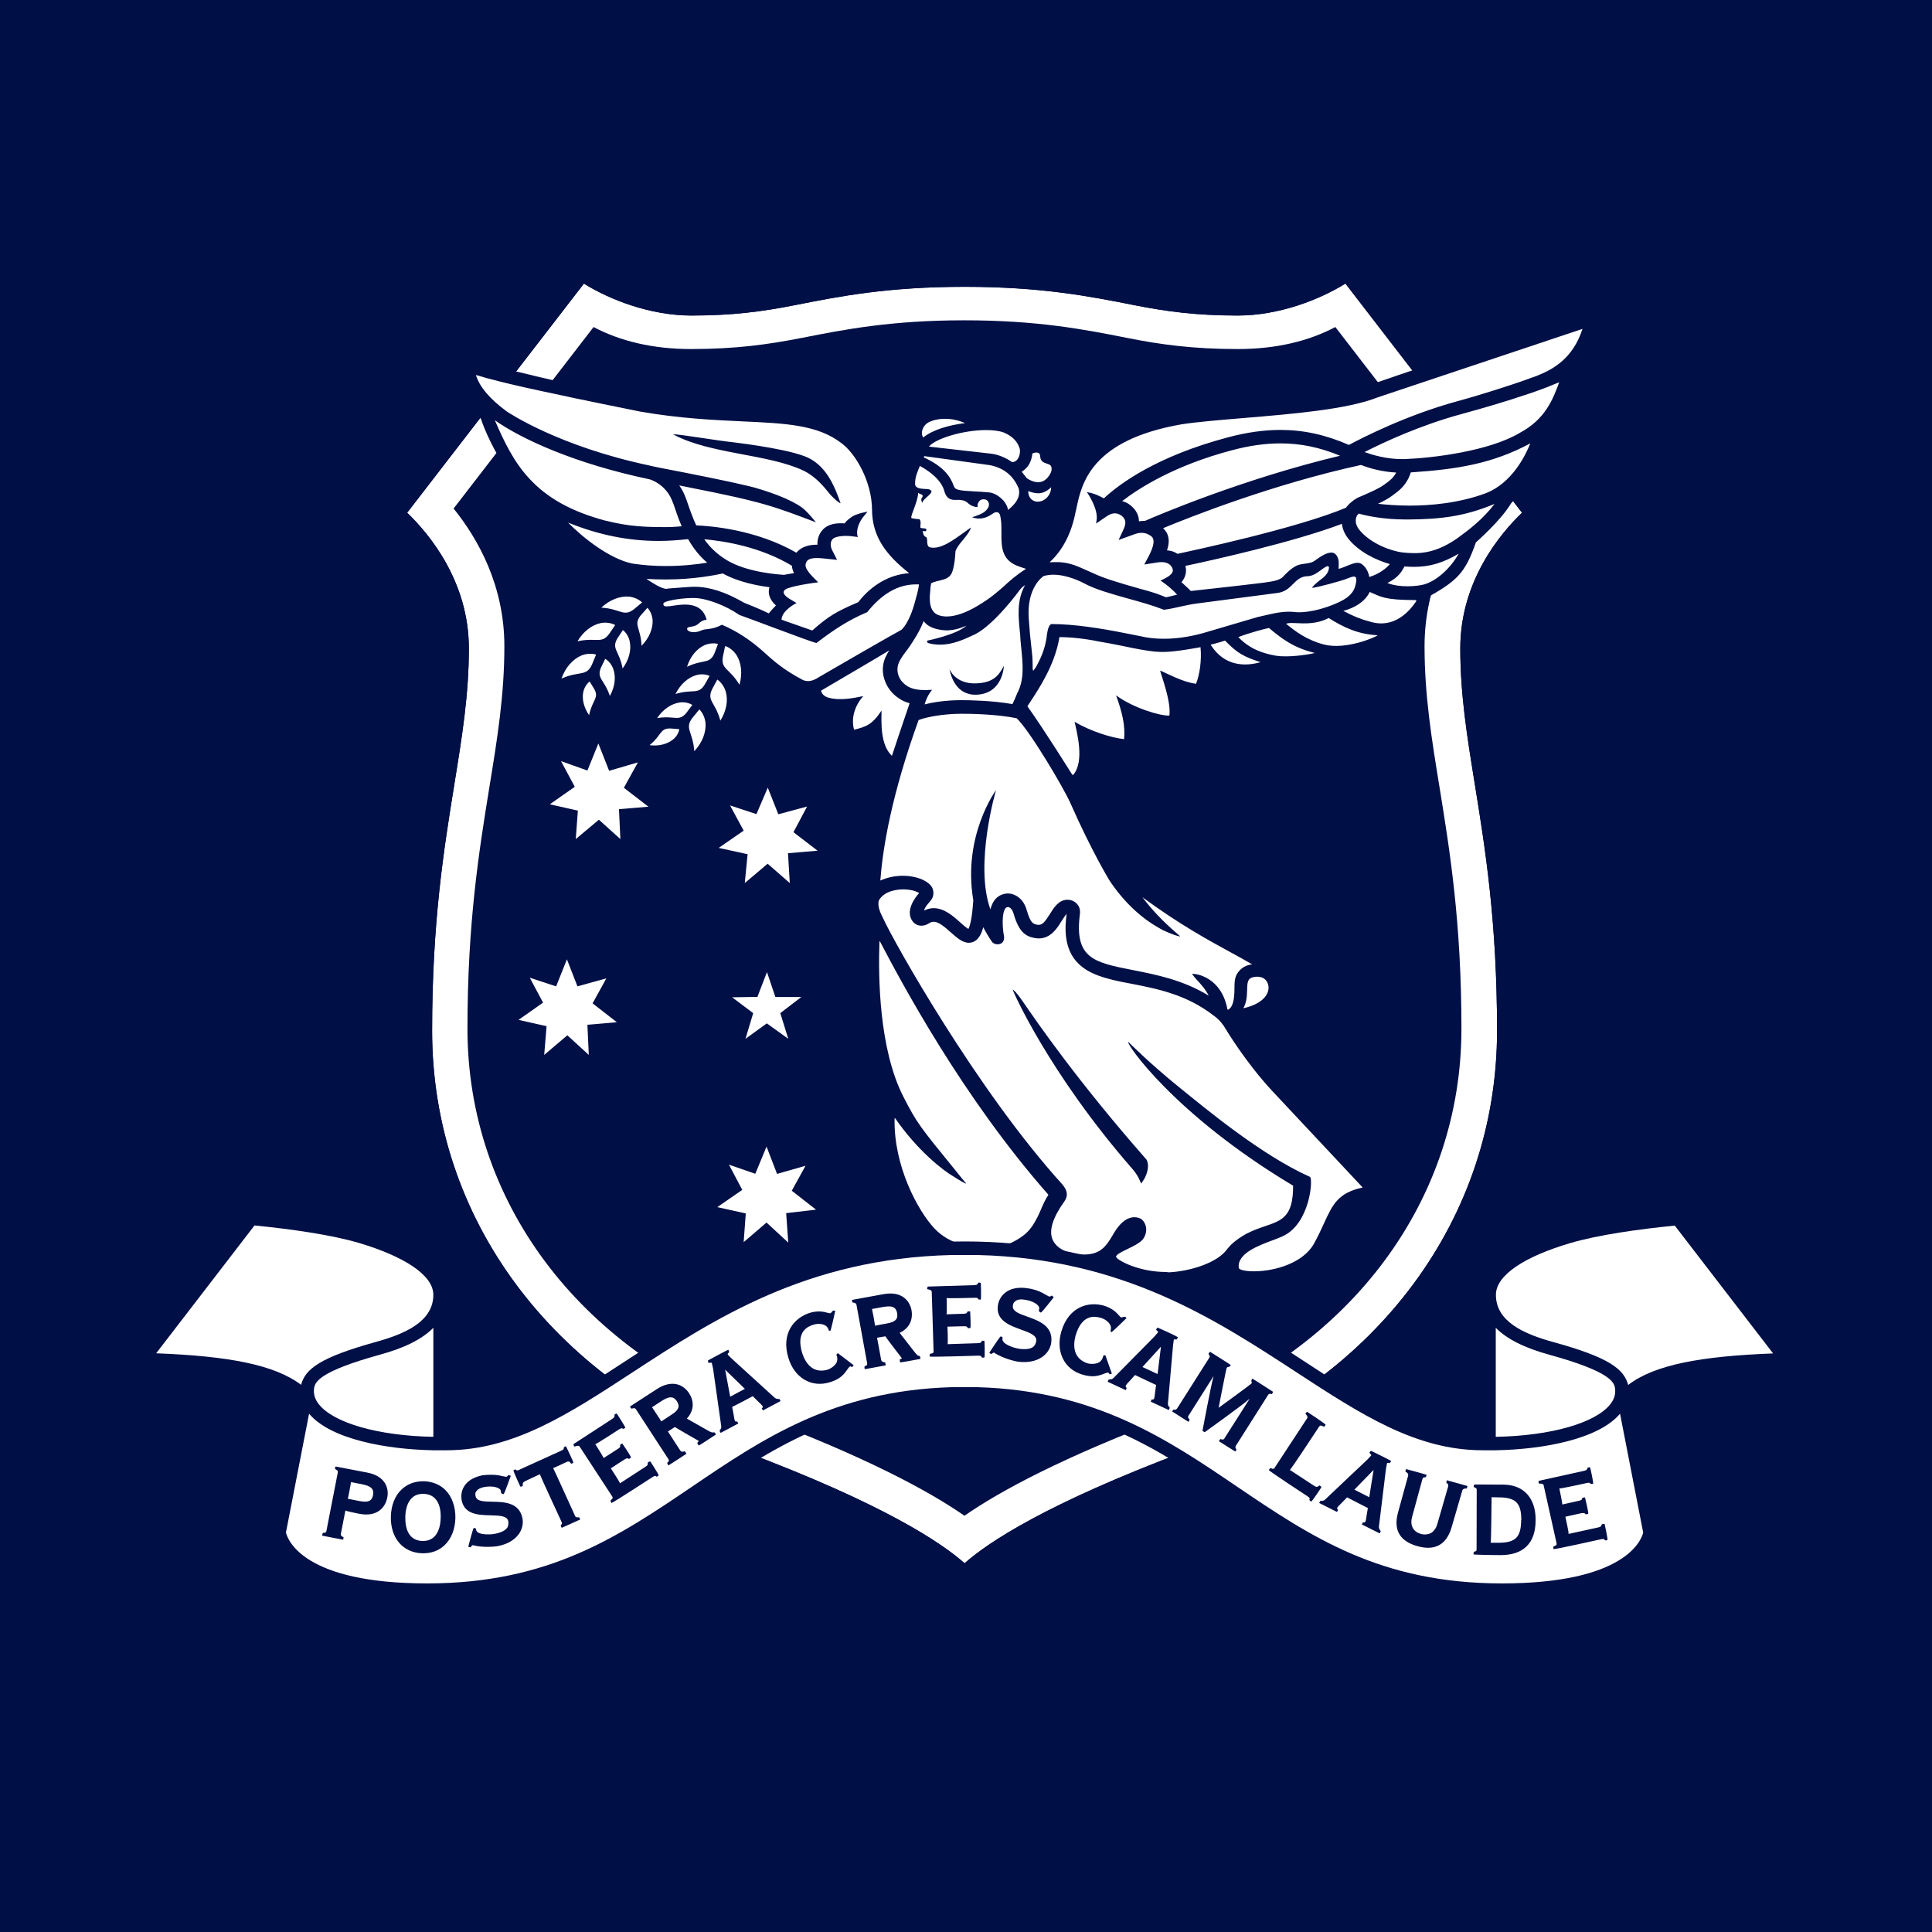 <svg xmlns="http://www.w3.org/2000/svg" xmlns:xlink="http://www.w3.org/1999/xlink" width="500" zoomAndPan="magnify" viewBox="0 0 375 375" height="500" preserveAspectRatio="xMidYMid meet" version="1.0"><defs><clipPath id="f473717f77"><path d="M 30.039 235 L 345.039 235 L 345.039 310 L 30.039 310 Z M 30.039 235 " clip-rule="nonzero"/></clipPath><clipPath id="468108dfaa"><path d="M 30.039 237 L 345 237 L 345 308 L 30.039 308 Z M 30.039 237 " clip-rule="nonzero"/></clipPath><clipPath id="91bf56f7cc"><path d="M 30.039 335 L 345.039 335 L 345.039 335.332 L 30.039 335.332 Z M 30.039 335 " clip-rule="nonzero"/></clipPath></defs><rect x="-37.5" width="450" fill="#ffffff" y="-37.5" height="450" fill-opacity="1"/><rect x="-37.5" width="450" fill="#000f46" y="-37.5" height="450" fill-opacity="1"/><path fill="#ffffff" d="M 295.422 99.52 L 261.145 55.039 C 256.133 58.168 248.238 61.242 240.289 61.242 C 232.34 61.242 226.621 60.508 219.922 59.176 C 211.621 57.516 202.199 55.668 187.25 55.668 C 172.305 55.668 162.883 57.543 154.578 59.176 C 147.855 60.508 142.164 61.242 134.215 61.242 C 126.262 61.242 118.367 58.168 113.359 55.039 L 79.027 99.52 C 83.273 103.602 91.004 112.797 91.004 125.855 C 91.004 134.754 89.699 142.805 88.199 152.137 C 86.16 164.676 83.871 178.906 83.871 200.07 C 83.871 236.363 107.043 267.648 144.316 281.688 C 171.297 291.836 182.57 299.316 187.223 303.426 C 191.879 299.289 203.152 291.836 230.133 281.688 C 267.434 267.648 290.578 236.391 290.578 200.07 C 290.578 178.906 288.262 164.676 286.246 152.137 C 284.723 142.805 283.441 134.754 283.441 125.855 C 283.441 112.797 291.176 103.574 295.422 99.52 Z M 295.422 99.52 " fill-opacity="1" fill-rule="nonzero"/><path fill="#000f46" d="M 261.148 55.043 L 295.426 99.523 C 291.18 103.605 283.445 112.801 283.445 125.859 C 283.445 134.754 284.754 142.809 286.25 152.141 C 288.293 164.68 290.578 178.91 290.578 200.074 C 290.578 236.367 267.41 267.652 230.137 281.691 C 203.156 291.84 191.883 299.32 187.227 303.43 C 182.57 299.293 171.301 291.84 144.316 281.691 C 107.02 267.652 83.875 236.395 83.875 200.074 C 83.875 178.91 86.188 164.68 88.203 152.141 C 89.73 142.809 91.008 134.754 91.008 125.859 C 91.008 112.828 83.277 103.605 79.027 99.523 L 113.309 55.043 C 118.316 58.172 126.211 61.246 134.164 61.246 C 142.113 61.246 147.832 60.512 154.527 59.18 C 162.832 57.52 172.254 55.668 187.199 55.668 C 202.148 55.668 211.566 57.547 219.871 59.18 C 226.598 60.512 232.289 61.246 240.238 61.246 C 248.242 61.246 256.109 58.172 261.148 55.043 Z M 261.773 51.48 L 259.703 52.758 C 255.211 55.562 247.75 58.555 240.266 58.555 C 232.18 58.555 226.68 57.793 220.418 56.539 C 211.977 54.879 202.449 52.977 187.227 52.977 C 172.008 52.977 162.449 54.879 154.039 56.539 C 147.777 57.793 142.277 58.555 134.191 58.555 C 126.703 58.555 119.242 55.562 114.75 52.758 L 112.68 51.48 L 111.211 53.41 L 76.934 97.891 L 75.461 99.797 L 77.176 101.457 C 81.344 105.453 88.34 113.941 88.34 125.859 C 88.34 134.539 87.062 142.48 85.562 151.703 C 83.523 164.355 81.18 178.691 81.18 200.074 C 81.18 237.508 105.004 269.746 143.363 284.195 C 170.754 294.504 181.484 301.93 185.457 305.441 L 187.227 307.02 L 188.996 305.441 C 192.945 301.93 203.672 294.504 231.09 284.195 C 269.449 269.746 293.273 237.539 293.273 200.074 C 293.273 178.691 290.961 164.355 288.891 151.703 C 287.395 142.48 286.113 134.512 286.113 125.859 C 286.113 113.941 293.113 105.453 297.277 101.457 L 298.992 99.797 L 297.523 97.891 L 263.27 53.41 Z M 261.773 51.48 " fill-opacity="1" fill-rule="nonzero"/><path fill="#000f46" d="M 276.504 125.422 C 276.504 113.672 281.594 104.613 286.359 98.707 L 259.188 63.477 C 254.07 66.199 247.699 67.75 240.293 67.75 C 231.66 67.75 225.316 66.906 218.566 65.547 C 210.562 63.969 201.469 62.172 187.199 62.172 C 172.934 62.172 163.84 63.969 155.836 65.547 C 149.082 66.879 142.738 67.75 134.109 67.75 C 126.703 67.75 120.332 66.199 115.215 63.477 L 88.043 98.707 C 92.805 104.613 97.898 113.672 97.898 125.422 C 97.898 134.863 96.562 143.188 94.984 152.82 C 92.996 165.117 90.734 179.047 90.734 199.641 C 90.734 232.965 112.164 261.75 146.688 274.754 C 168.113 282.805 180.312 289.418 187.199 294.203 C 194.09 289.418 206.285 282.805 227.715 274.754 C 262.238 261.777 283.664 232.992 283.664 199.641 C 283.664 179.02 281.402 165.09 279.414 152.82 C 277.836 143.188 276.504 134.863 276.504 125.422 Z M 276.504 125.422 " fill-opacity="1" fill-rule="nonzero"/><path fill="#000f46" d="M 108.895 74.164 C 95.418 71.09 89.184 69.16 89.184 69.16 C 89.184 77.266 93.352 81.293 93.352 81.293 C 93.352 81.293 94.25 84.285 96.809 88.746 " fill-opacity="1" fill-rule="nonzero"/><path fill="#000f46" d="M 276.672 116.176 C 282.742 112.773 284.348 111.387 286.473 105.266 C 286.473 105.266 291.266 101.102 293.277 97.73 C 298.777 91.906 300.465 84.75 300.52 84.699 C 304.797 79.637 306.184 72.645 306.184 72.645 C 310.484 65.898 311.031 59.887 311.031 59.887 C 311.031 59.887 301.094 63.207 279.91 69.953 C 276.832 70.93 265.48 74.848 265.48 74.848 " fill-opacity="1" fill-rule="nonzero"/><path fill="#ffffff" d="M 116.141 144.309 L 118.234 149.613 L 123.816 147.98 L 121.094 152.906 L 125.859 156.578 L 120.141 157.066 L 120.414 162.863 L 116.246 159.109 L 111.754 162.863 L 112.164 157.34 L 106.719 156.113 L 111.566 152.715 L 108.895 147.734 L 114.016 149.559 Z M 146.824 158.02 L 141.703 156.332 L 144.344 161.23 L 139.5 164.574 L 145.109 165.801 L 144.562 171.402 L 149 167.648 L 153.301 171.402 L 152.949 165.609 L 158.695 165.121 L 154.012 161.527 L 156.652 156.551 L 151.07 158.047 L 149.027 152.879 Z M 107.945 191.453 L 102.824 189.77 L 105.41 194.609 L 100.648 197.957 L 106.09 199.18 L 105.629 204.758 L 110.121 200.949 L 114.285 204.758 L 114.016 198.91 L 119.734 198.418 L 115.023 194.746 L 117.691 189.902 L 112.082 191.453 L 110.039 186.203 Z M 147.016 193.496 L 142.113 193.574 L 146.195 196.652 L 144.699 201.629 L 148.84 198.637 L 153.004 201.629 L 151.453 196.652 L 155.535 193.523 L 150.5 193.523 L 148.867 188.68 Z M 146.605 227.828 L 141.488 226.059 L 144.074 230.957 L 139.227 234.301 L 144.754 235.527 L 144.344 241.102 L 148.785 237.297 L 153.004 241.188 L 152.594 235.473 L 158.395 234.793 L 153.684 231.117 L 156.352 226.277 L 150.824 227.855 L 148.785 222.551 Z M 196.484 241.129 C 199.59 239.582 200.406 238.086 201.414 236.152 L 201.492 235.988 C 201.711 235.555 201.902 235.117 202.094 234.656 C 202.422 233.867 202.801 232.996 203.48 231.934 C 203.48 231.91 203.48 231.883 203.48 231.883 C 186.711 212.836 174.895 190.527 170.809 182.75 C 170.781 182.695 170.699 182.723 170.699 182.777 C 170.457 189.523 170.594 203.559 175.328 212.836 C 177.996 218.035 178.434 218.551 185.566 227.312 L 186.684 228.699 L 187.473 229.648 C 187.5 229.703 187.473 229.758 187.418 229.73 C 186.52 229.297 185.105 228.371 185.105 228.371 C 183.008 227.176 178.078 223.312 173.75 217.055 C 173.723 217 173.641 217.027 173.641 217.082 C 173.422 226.305 178.16 234.984 181.32 238.383 C 184.367 241.676 188.727 242.164 191.066 242.164 C 193.164 242.164 195.176 241.758 196.484 241.129 Z M 227.004 246.953 C 231.199 246.707 236.371 245.074 238.223 242.41 C 238.793 241.703 239.719 240.723 241.871 239.5 C 243.176 238.816 244.43 238.383 245.547 238.004 C 248.84 236.887 251.02 236.152 250.992 230.141 C 227.793 216.266 218.375 202.309 219 202.227 C 219 202.227 223.031 206.309 228.883 211.043 C 234.004 215.176 244.812 224.211 254.258 228.426 C 254.91 228.754 254.285 237.566 248.949 239.961 C 248.488 240.18 247.805 240.449 246.988 240.75 C 244.211 241.785 240.02 243.336 240.457 246.164 C 240.59 246.41 241.492 246.762 243.367 246.762 C 247.535 246.762 252.953 245.102 255.023 241.43 C 255.84 239.961 256.438 238.629 256.98 237.457 C 258.668 233.785 259.703 231.527 264.496 230.492 C 262.48 228.344 251.891 217.055 246.988 211.805 C 241.816 206.254 238.059 199.996 237.652 199.316 C 237.652 199.289 236.805 197.957 235.555 197.113 C 230.301 193.031 224.609 191.918 219.574 190.938 C 214.047 189.957 211.297 188.926 209.418 187.129 C 206.258 184.191 206.777 179.484 206.996 177.715 C 206.996 177.605 207.023 177.496 207.023 177.391 C 206.723 177.715 206.23 178.504 206.016 178.832 C 205.195 180.164 203.945 182.148 201.629 182.148 C 201.387 182.148 201.113 182.125 200.84 182.07 C 199.016 181.742 197.734 180.844 196.73 177.309 C 196.457 176.383 195.938 176.082 195.723 176.055 C 195.422 176.055 195.285 176.164 195.203 176.246 C 194.387 177.117 194.578 180.301 194.879 181.715 C 194.961 182.34 194.77 182.695 194.605 182.883 C 194.387 183.156 194.035 183.293 193.625 183.293 C 193.137 183.293 192.699 183.074 192.508 182.75 C 191.91 181.879 191.34 180.926 190.848 179.973 C 190.469 181.414 189.73 182.965 188.043 182.992 C 186.82 182.992 185.73 182.012 184.559 180.98 C 183.254 179.812 182.164 178.914 181.238 178.914 C 180.938 178.914 180.664 178.996 180.367 179.184 C 179.875 179.512 179.359 179.676 178.84 179.676 C 178.188 179.676 177.617 179.402 177.18 178.887 C 175.602 176.844 177.617 174.207 178.406 173.336 C 177.891 172.98 176.746 172.629 175.328 172.629 C 174.266 172.629 171.707 172.844 170.594 174.75 C 170.238 175.922 170.918 177.254 171.461 178.34 C 173.504 182.828 189.625 211.613 206.176 229.867 C 207.238 231.094 207.348 232.18 206.559 233.242 C 204.324 236.371 203.562 238.844 204.297 240.586 C 205.227 242.789 208.191 243.281 208.219 243.281 C 209.035 243.445 209.797 243.5 210.453 243.5 C 213.719 243.5 214.781 241.73 216.008 239.688 C 217.586 236.859 219.137 236.262 220.172 236.262 C 220.742 236.262 221.152 236.426 221.316 236.504 L 221.371 236.531 C 221.75 236.723 222.238 237.297 222.402 238.031 C 222.539 238.602 222.566 239.527 221.832 240.559 L 221.805 240.586 C 221.125 241.348 219.898 241.918 218.836 242.438 C 217.777 242.953 216.578 243.523 216.633 243.961 C 216.797 244.559 220.906 246.898 226.434 246.898 C 226.652 246.953 226.812 246.953 227.004 246.953 Z M 198.473 194.312 C 201.387 198.555 209.172 209.871 222.512 225.055 C 222.512 225.055 223.438 226.305 222.105 228.832 L 221.504 229.73 L 221.07 228.781 C 221.07 228.781 220.66 227.855 219.789 226.875 C 203.48 208.184 196.484 192.133 196.566 192.082 C 196.566 192.105 196.918 192.082 198.473 194.312 Z M 238.574 195.859 C 239.258 195.371 239.609 194.066 239.609 191.918 C 239.609 190.746 239.609 189.633 240.32 188.707 C 241 187.809 241.926 187.293 243.043 187.184 C 241.844 186.477 240.43 185.688 238.82 184.816 C 234.82 182.641 228.91 179.43 221.75 174.152 C 223.465 176.465 225.672 178.777 228.176 180.953 L 229.074 181.742 C 229.02 181.824 228.039 181.496 228.039 181.496 C 227.957 181.469 226.051 180.816 224.855 180.055 C 224.828 180.027 224.773 180 224.719 179.973 C 221.234 177.988 217.91 174.777 215.324 170.859 C 215.297 170.805 211.895 165.254 207.758 155.871 C 206.531 153.066 199.887 141.805 197.328 139.41 C 193.324 138.594 188.207 138.539 186.738 138.539 C 185.949 138.539 185.266 138.566 184.832 138.594 C 181.781 138.785 179.496 139.301 178.297 139.766 C 173.07 154.238 171.383 164.41 170.918 170.426 L 170.863 170.914 C 172.199 170.316 173.695 169.988 175.219 169.988 C 178.023 169.988 180.531 171.078 181.047 172.547 C 181.457 173.879 180.855 174.586 180.258 175.27 C 179.902 175.703 179.523 176.109 179.359 176.738 C 179.957 176.438 180.582 176.273 181.238 176.273 C 183.281 176.273 185.023 177.824 186.301 178.969 L 186.328 178.996 C 187.336 179.918 187.77 180.191 187.961 180.301 C 188.152 180 188.645 178.832 188.914 174.777 C 188.914 174.75 188.914 174.723 188.914 174.723 C 186.793 162.211 193.324 153.367 193.324 153.367 C 193.324 153.367 189.078 167.73 192.238 176.52 C 192.781 174.34 194.062 173.637 195.121 173.473 C 195.285 173.445 195.449 173.418 195.613 173.418 C 196.973 173.418 198.637 174.398 199.262 176.574 C 200.023 179.238 200.539 179.32 201.305 179.484 C 201.414 179.512 201.52 179.512 201.602 179.512 C 202.363 179.512 202.855 178.887 203.781 177.414 C 204.543 176.191 205.496 174.641 207.211 174.641 C 207.402 174.641 207.621 174.668 207.84 174.723 C 208.68 174.914 209.824 175.785 209.609 177.414 C 208.492 186.066 212.359 186.828 220.062 188.324 C 224.309 189.168 229.566 190.176 234.602 193.25 C 234.031 192.082 233.078 191.02 232.395 190.285 C 232.098 189.957 231.879 189.715 231.715 189.496 L 231.363 189.004 L 231.961 189.059 C 232.016 189.059 237.078 189.551 238.25 195.941 C 238.25 195.941 238.25 195.941 238.277 195.941 C 238.332 196.023 238.441 195.969 238.574 195.859 Z M 244.023 189.578 C 243.75 189.578 243.477 189.605 243.176 189.684 C 242.172 189.93 242.09 190.719 242.062 192.16 C 242.035 193.223 242.008 194.5 241.328 195.699 C 244.348 195.043 246.254 193.496 246.227 191.645 C 246.199 190.965 245.902 190.367 245.41 189.984 C 245.059 189.715 244.566 189.578 244.023 189.578 Z M 208.109 150.348 C 208.164 150.43 208.273 150.43 208.355 150.348 C 210.531 147.734 209.035 142.184 208.574 140.09 C 211.648 141.941 215.871 143.246 218.184 143.465 C 218.457 140.824 217.777 138.133 216.633 134.977 C 220.09 137.48 225.234 138.977 226.977 138.895 C 227.359 136.117 225.316 130.895 225.18 130.16 C 226.488 130.68 229.566 132.418 232.152 132.719 C 232.832 131.031 233.27 128.281 233.023 125.617 C 233.023 125.617 228.23 126.543 225.836 126.543 C 225.18 126.543 224.582 126.516 224.066 126.461 C 222.73 126.352 220.281 125.891 217.855 125.371 C 216.469 125.074 215.051 124.828 213.828 124.609 C 213.336 124.527 212.848 124.449 212.414 124.34 C 211.051 124.094 209.906 123.93 208.137 123.766 C 207.484 123.711 206.23 123.66 205.66 123.66 C 205.633 123.66 205.633 123.66 205.633 123.688 C 204.789 128.938 201.711 133.59 200.051 136.117 C 199.805 136.5 199.59 136.824 199.426 137.07 L 199.426 137.098 C 202.664 141.641 207.293 149.066 208.109 150.348 Z M 150.609 117.512 C 149.41 116.449 148.973 115.199 149.355 113.973 C 147.148 113.703 143.336 112.996 140.289 111.309 C 138.953 111.605 134.652 112.477 129.262 112.477 C 128.062 112.477 126.812 112.449 125.477 112.367 C 125.586 112.449 125.695 112.504 125.805 112.586 C 126.949 113.32 128.09 114.082 129.234 114.301 C 129.699 114.219 130.785 114.137 133.535 113.945 C 133.945 113.918 134.379 113.891 134.789 113.891 C 137.676 113.891 140.832 114.898 144.426 116.992 C 144.727 117.102 147.668 118.273 149.219 119.062 C 149.465 118.734 149.953 118.191 150.609 117.512 Z M 276.34 113.457 C 278.789 112.805 281.566 110.301 283.121 107.473 C 280.016 109.293 277.457 110.027 274.488 110.027 C 273.918 110.027 273.289 110 272.609 109.949 C 272.176 110.656 271.684 111.988 269.289 113.156 C 271.711 114.137 275.113 113.785 276.34 113.457 Z M 237.051 114.055 C 238.305 113.918 239.422 113.785 240.402 113.676 C 246.773 112.941 247.75 112.832 248.73 112.207 C 248.867 112.125 249.086 111.906 249.332 111.633 C 250.121 110.844 251.293 109.676 252.625 109.512 C 252.816 109.484 253.008 109.457 253.172 109.43 C 253.332 109.402 253.523 109.375 253.688 109.348 C 254.258 109.266 254.75 109.16 255.184 108.832 C 256.301 108.043 257.336 107.309 258.371 107.254 C 258.398 107.254 258.426 107.254 258.426 107.254 C 259.242 107.254 259.598 108.043 259.676 108.316 C 259.895 108.723 259.867 109.703 259.812 110.41 C 260.086 110.355 260.441 110.246 260.766 110.109 C 260.848 110.082 260.957 110.027 261.094 109.973 C 261.5 109.812 262.074 109.566 262.59 109.402 C 262.945 109.293 263.219 109.238 263.488 109.238 C 264.086 109.238 264.441 109.539 264.797 109.922 C 265.367 110.52 265.695 111.363 265.777 111.988 C 267.52 111.496 269.098 110.328 269.777 109.484 C 267.164 108.75 263.789 107.145 261.746 104.613 C 260.875 103.527 260.547 102.465 260.465 101.676 C 251.156 105.215 235.254 108.75 230.082 109.84 C 230.246 110.438 230.246 111.035 230.082 111.605 C 229.945 112.098 229.699 112.559 229.32 112.996 C 229.891 113.484 231.145 114.707 231.145 114.707 C 231.145 114.707 236.289 114.137 237.051 114.055 Z M 154.121 111.254 C 153.902 110.844 153.738 110.301 153.711 109.812 C 147.613 106.137 140.645 105.023 136.695 104.668 C 137.84 106.301 139.227 107.582 140.969 108.668 C 144.973 111.145 151.316 111.523 152.188 111.578 C 152.539 111.496 153.301 111.363 154.121 111.254 Z M 137.266 109.211 C 135.77 107.934 134.598 106.465 133.562 104.641 C 131.629 104.859 129.727 104.996 127.848 104.996 C 121.938 104.996 116.168 103.824 110.258 101.434 C 113.199 104.426 118.316 108.449 122.672 109.375 C 124.77 109.703 126.977 109.867 129.234 109.867 C 132.504 109.867 135.332 109.539 137.266 109.211 Z M 261.258 98.547 C 261.34 98.414 261.801 97.812 262.562 97.242 C 262.973 96.914 263.406 96.645 263.871 96.453 L 264.277 96.289 C 265.941 95.555 267.68 94.82 268.688 94.059 L 268.988 93.844 C 269.75 93.297 270.457 92.754 271.004 91.719 C 268.199 91.582 265.777 90.875 264.172 90.25 C 247.152 93.949 230.926 100.371 225.754 102.52 C 226.898 103.582 227.141 104.996 226.516 106.82 C 227.277 106.875 227.957 107.09 228.559 107.5 C 231.309 106.898 251.672 102.574 261.258 98.547 Z M 283.012 104.371 C 285.051 102.875 287.773 100.859 290.09 97.812 C 284.207 100.262 279.605 100.777 273.371 100.832 C 273.207 100.832 273.074 100.832 272.938 100.832 C 268.473 100.832 265.285 100.125 263.734 99.691 C 263.57 99.855 263.461 99.988 263.406 100.043 C 263.324 100.18 262.645 101.379 263.898 102.902 C 265.996 105.484 270.023 106.98 272.227 107.227 C 272.91 107.309 273.645 107.363 274.434 107.363 C 276.285 107.391 279.199 107.09 283.012 104.371 Z M 132.312 102.141 C 131.684 100.699 131.195 99.227 130.707 97.785 L 130.621 97.598 C 129.426 94.086 126.375 93.105 126.051 93.027 C 111.539 89.98 101.219 85.219 96.047 81.57 C 97.871 85.789 99.695 89.57 102.637 92.781 C 106.176 96.672 110.938 99.309 117.582 101.078 L 117.637 101.078 C 119.68 101.594 121.691 101.949 123.625 102.113 C 125.125 102.25 126.621 102.301 128.062 102.301 C 129.914 102.355 131.359 102.25 132.312 102.141 Z M 222.023 101.105 C 222.105 101.105 222.16 101.105 222.238 101.105 C 224.391 100.152 241.164 92.973 260.113 88.457 C 256.164 86.824 252.461 86.062 248.543 86.062 C 245.574 86.062 242.441 86.496 239.012 87.422 C 228.039 90.332 221.152 94.684 217.805 97.27 C 218.375 97.406 218.863 97.652 219.328 98.004 C 220.469 98.875 221.07 99.988 221.07 101.188 C 221.398 101.133 221.723 101.105 222.023 101.105 Z M 273.645 98.141 C 277.457 98.141 283.148 97.703 288.43 95.719 C 293.438 93.762 296.078 88.48 297.031 86.062 C 289.707 89.98 282.93 91.094 273.836 91.691 C 273.047 94.141 271.629 95.176 270.512 95.992 L 270.242 96.207 C 269.477 96.781 268.445 97.324 267.465 97.785 C 268.742 97.922 270.895 98.141 273.645 98.141 Z M 157.66 122.379 C 160.926 119.496 162.398 118.68 166.59 116.883 C 169.176 113.512 172.742 111.496 176.473 111.254 C 172.145 107.824 169.285 104.316 169.258 98.902 C 169.23 93.516 166.098 87.992 163.242 85.953 C 158.668 82.469 152.566 82.172 144.102 81.789 C 138.383 81.52 131.902 81.219 124.254 79.887 C 124.145 79.859 110.992 77.219 107.316 76.375 C 107.211 76.348 97.57 74.391 92.371 72.785 C 93.078 75.098 95.094 77.465 98.359 79.859 C 98.77 80.129 108.434 86.633 126.078 90.359 L 126.266 90.414 C 126.266 90.414 127.52 90.688 127.957 90.77 C 142.957 93.652 146.113 94.551 146.414 94.629 C 151.043 95.938 154.828 97.625 156.242 99.012 C 156.895 99.609 157.66 100.535 157.715 100.59 L 158.367 101.379 L 155.48 100.289 C 152.078 99.012 149.383 98.086 145.734 97.188 C 145.625 97.16 143.094 96.426 131.848 94.223 C 132.391 95.012 132.855 95.883 133.156 96.809 L 133.238 96.996 C 133.809 98.656 134.379 100.371 135.145 101.977 C 137.945 102.086 146.797 102.793 154.582 107.281 C 155.617 106.004 157.25 105.73 158.477 105.73 C 158.531 105.73 158.613 105.73 158.668 105.73 C 158.613 104.668 158.938 103.691 159.621 102.902 C 160.652 101.703 162.207 101.566 163.266 101.566 C 163.512 101.566 163.758 101.566 163.949 101.594 C 164.246 101.078 165.012 100.535 165.473 100.234 C 166.156 99.801 167.543 99.473 167.625 99.473 L 168.387 99.309 L 167.379 100.562 C 166.07 102.41 166.398 103.824 166.398 103.852 L 166.508 104.234 L 165.176 104.07 C 164.875 104.043 164.574 104.016 164.223 104.016 C 162.969 104.016 161.934 104.262 161.609 104.641 C 160.871 105.484 161.469 106.656 161.469 106.684 L 162.477 108.668 L 161.988 108.613 C 161.633 108.586 161.254 108.531 160.898 108.504 C 160.109 108.422 159.293 108.316 158.586 108.316 C 157.496 108.316 156.844 108.531 156.57 108.996 L 156.543 109.078 C 156.27 109.566 155.918 110.246 158.395 112.613 L 158.805 113.023 L 158.23 113.102 C 158.203 113.102 154.637 113.566 152.895 114.191 C 152.434 114.355 152.16 114.598 152.105 114.871 C 152.078 115.035 152.105 115.578 153.328 116.285 L 154.609 117.047 C 154.609 117.047 151.75 118.434 151.695 120.285 Z M 130.68 84.32 C 130.652 84.32 130.68 84.293 130.68 84.293 C 132.094 84.293 138.711 85.461 142.52 85.871 C 144.48 86.117 154.473 87.367 157.414 89.137 C 160.328 90.848 161.742 93.895 162.668 96.344 L 163.16 97.68 C 163.16 97.68 162.75 97.68 161.145 95.992 C 160.055 94.629 158.449 92.59 156.055 91.395 C 149.137 88.074 137.84 88.184 130.68 84.32 Z M 272.066 89.109 C 272.281 89.109 272.5 89.109 272.719 89.109 C 278.191 88.891 289.055 87.559 294.988 84.02 C 299.918 81.383 301.387 77.602 302.641 74.199 C 302.586 74.227 302.422 74.281 302.422 74.281 C 301.117 74.824 299.617 75.449 297.223 76.266 L 296.051 76.648 C 292.949 77.711 288.266 79.125 283.555 80.402 C 275.66 82.551 268.633 85.816 264.852 87.746 C 266.457 88.32 269.098 89.109 272.066 89.109 Z M 196.078 98.629 C 197.98 96.969 197.926 95.664 197.734 94.848 C 196.73 92.344 194.824 90.793 192.074 90.277 L 179.414 88.535 C 179.387 88.562 179.305 88.699 179.277 88.754 C 179.387 88.809 179.523 88.891 179.66 88.945 C 181.074 89.652 184.016 91.121 185.078 94.223 C 185.402 95.148 185.973 95.203 189.297 95.391 L 190.305 95.445 C 191.094 95.5 191.449 95.527 192.047 95.582 C 193.461 95.746 194.523 96.914 194.742 97.133 C 194.934 97.352 195.531 98.113 195.668 98.984 Z M 227.848 115.578 C 228.066 115.523 228.285 115.469 228.477 115.414 C 227.031 113.809 225.262 112.695 225.262 112.695 L 226.242 112.207 C 227.031 111.797 227.523 111.336 227.633 110.871 C 227.688 110.656 227.633 110.465 227.496 110.164 C 227.141 109.457 226.434 109.105 225.426 109.105 C 225.016 109.105 224.637 109.16 224.391 109.211 L 222.105 109.566 L 223.004 107.879 C 224.555 104.832 223.711 104.262 223.332 103.988 C 222.785 103.609 222.215 103.418 221.586 103.418 C 220.906 103.418 220.336 103.637 219.844 103.824 C 219.707 103.879 219.574 103.934 219.465 103.961 L 217.121 104.805 C 217.121 104.805 217.965 102.984 218.02 102.875 C 218.566 101.703 218.672 100.887 217.695 100.098 C 217.285 99.801 216.848 99.637 216.387 99.637 C 215.926 99.637 215.434 99.801 214.945 100.125 L 212.738 101.621 L 212.848 100.996 C 213.23 98.711 210.969 95.527 210.969 95.527 C 210.969 95.527 212.25 95.637 213.992 96.59 C 214.102 96.645 214.184 96.699 214.262 96.727 C 217.395 93.816 224.609 88.535 238.332 84.891 C 242.008 83.91 245.355 83.449 248.543 83.449 C 253.035 83.449 257.254 84.375 261.828 86.359 C 264.414 84.973 272.992 80.566 282.902 77.871 C 288.074 76.457 293.113 74.77 295.043 74.117 L 298.367 72.922 C 301.523 71.668 305.336 69.52 307.16 63.836 L 267.465 77.109 C 261.527 79.477 250.855 80.348 241.406 81.137 C 236.836 81.52 232.531 81.871 229.348 82.359 C 211.785 85.406 209.961 93.867 208.98 98.441 C 208.926 98.738 208.871 99.012 208.793 99.254 C 208 103.473 206.285 106.793 203.727 109.133 C 204.324 109.105 205.035 109.105 205.359 109.105 C 207.211 109.16 208.52 109.648 209.906 110.246 C 210.398 110.465 210.914 110.684 211.434 110.926 C 211.84 111.117 212.273 111.309 212.711 111.496 C 214.672 112.367 217.312 113.156 221.449 114.328 L 221.777 114.41 C 222.812 114.707 223.629 114.926 224.336 115.172 C 224.992 115.387 226.051 115.824 226.324 115.934 C 226.84 115.824 227.359 115.715 227.848 115.578 Z M 197 89.57 C 197.98 89.055 198.062 87.586 197.926 87.094 C 197.52 85.68 196.457 84.621 194.797 83.938 C 193.898 83.613 192.727 83.477 191.34 83.477 C 187.035 83.477 181.539 85.109 180.312 86.688 L 192.508 88.074 C 193.137 88.156 194.77 88.508 196.457 89.707 C 196.676 89.68 196.84 89.625 197 89.57 Z M 124.633 116.938 C 123.953 116.258 122.891 115.879 122.047 115.797 C 120.305 115.688 118.371 116.395 116.711 117.945 C 120.469 118.164 121.039 119.824 123.055 118.246 Z M 125.668 117.973 L 124.387 119.414 C 122.863 121.266 124.387 121.836 124.523 125.344 C 126.023 123.852 126.73 122.027 126.676 120.422 C 126.621 119.605 126.293 118.598 125.668 117.973 Z M 120.902 122.297 L 119.84 123.902 C 118.617 125.973 120.223 126.297 120.848 129.754 C 122.102 128.039 122.566 126.16 122.238 124.555 C 122.102 123.766 121.609 122.816 120.902 122.297 Z M 117.473 127.875 L 116.656 129.562 C 115.73 131.711 117.309 131.848 118.371 135.086 C 119.379 133.289 119.57 131.383 119.051 129.891 C 118.809 129.152 118.234 128.309 117.473 127.875 Z M 119.406 121.32 C 118.59 120.855 117.445 120.773 116.602 120.938 C 114.914 121.293 113.227 122.543 112.082 124.477 C 115.758 123.66 116.766 125.074 118.262 123.004 Z M 115.703 127.059 C 114.777 126.762 113.633 126.895 112.816 127.25 C 111.184 127.957 109.742 129.535 108.98 131.711 C 112.488 130.16 113.797 131.383 114.887 129.02 Z M 114.449 132.281 C 113.824 132.746 113.391 133.562 113.227 134.242 C 112.926 135.629 113.281 137.289 114.344 138.812 C 114.969 135.793 116.355 135.52 115.32 133.695 Z M 140.75 125.398 L 140.316 127.414 C 139.852 129.941 141.594 129.672 143.527 132.91 C 144.156 130.73 143.883 128.664 142.984 127.195 C 142.52 126.461 141.68 125.672 140.75 125.398 Z M 139.363 124.992 C 138.52 124.746 137.457 124.91 136.723 125.238 C 135.254 125.918 133.973 127.414 133.348 129.426 C 136.504 127.902 137.73 128.992 138.684 126.789 Z M 137.73 131.195 C 136.914 130.812 135.852 130.812 135.09 131.059 C 133.535 131.523 132.066 132.801 131.113 134.703 C 134.461 133.668 135.523 134.922 136.777 132.883 Z M 134.379 136.824 C 133.645 136.363 132.609 136.227 131.848 136.363 C 130.297 136.609 128.691 137.668 127.547 139.383 C 130.922 138.812 131.766 140.172 133.238 138.352 Z M 139.227 131.902 L 138.246 133.723 C 137.105 136.039 138.848 136.254 139.824 139.871 C 141.023 137.941 141.352 135.902 140.859 134.215 C 140.617 133.398 140.016 132.418 139.227 131.902 Z M 135.742 137.695 L 134.406 139.328 C 132.801 141.395 134.488 141.996 134.762 145.805 C 136.34 144.117 137.078 142.105 136.941 140.336 C 136.859 139.465 136.449 138.379 135.742 137.695 Z M 131.848 141.531 L 130.16 141.395 C 128.062 141.316 128.473 142.703 126.078 144.633 C 127.902 144.879 129.562 144.418 130.652 143.52 C 131.223 143.082 131.738 142.293 131.848 141.531 Z M 198.199 125.535 C 198.555 128.992 198.855 131.957 197.41 134.621 L 197.41 134.648 C 197.164 135.277 196.73 136.254 196.512 136.664 C 192.43 135.953 187.934 135.902 186.656 135.902 C 185.867 135.902 185.184 135.93 184.695 135.953 C 182.762 136.066 180.965 136.336 179.469 136.719 C 179.66 136.094 179.984 135.141 180.582 134.352 L 180.91 133.887 L 180.34 133.914 C 180.066 133.941 179.793 133.941 179.523 133.941 C 177.262 133.941 175.93 133.398 174.895 132.066 C 174.188 131.086 173.996 129.863 174.402 128.801 C 174.73 127.875 175.465 126.949 176.148 126.051 C 176.746 125.266 178.051 123.195 178.488 122.297 C 178.762 121.754 179.031 121.184 179.277 120.559 C 179.848 121.32 180.691 121.836 181.863 122.109 C 182.543 122.27 183.145 122.352 183.742 122.352 C 184.887 122.352 186.086 122.082 187.582 121.457 C 185.594 123.223 180.012 124.34 180.012 124.34 C 179.875 124.504 179.957 124.719 180.148 124.801 C 180.203 124.828 180.258 124.828 180.285 124.855 C 181.02 125.047 181.727 125.129 182.492 125.129 C 184.832 125.129 186.98 124.203 189.324 123.086 C 193.109 121.102 197.734 114.789 197.926 114.52 C 198.199 114.137 198.582 113.809 198.961 113.594 C 197.301 116.531 197.656 119.742 198.008 123.113 C 198.035 123.93 198.117 124.719 198.199 125.535 Z M 194.852 129.234 C 193.926 130.977 192.945 132.5 189.543 132.637 C 185.348 132.828 184.289 129.836 184.289 129.836 C 184.531 131.141 185.539 135.004 189.566 134.84 C 194.715 134.621 194.852 129.234 194.852 129.234 Z M 200.539 130.215 L 200.785 129.891 C 201.086 129.508 201.332 129.047 201.359 128.965 C 202.883 126.16 203.129 123.957 203.238 123.004 L 203.266 122.871 C 203.266 122.871 203.48 121.129 204.164 121.129 C 208.547 121.129 213.828 122 217.965 122.816 C 219.055 123.031 220.199 123.25 221.289 123.469 C 222.703 123.82 224.254 123.984 225.891 123.984 C 228.23 123.984 230.762 123.633 233.375 122.926 L 244.105 119.77 C 244.539 119.66 244.973 119.578 245.41 119.469 C 246.961 119.117 248.461 118.734 250.203 118.734 C 250.691 118.707 251.562 118.844 252.027 118.844 C 255.785 118.844 260.168 116.965 261.445 115.988 C 262.781 114.953 263.027 114.055 263.219 112.996 C 263.297 112.504 263.27 112.207 263.137 112.043 C 263.055 111.961 262.945 111.906 262.809 111.906 C 262.48 111.906 261.938 112.125 261.23 112.395 C 260.25 112.777 255.621 114.055 254.641 114.109 C 254.832 113.785 255.512 113.129 256.164 112.641 C 257.035 111.988 257.852 111.363 257.961 110.191 C 257.961 109.973 257.801 109.895 257.664 109.895 C 257.582 109.895 257.445 109.973 257.363 110 C 257.008 110.191 256.684 110.438 256.355 110.684 C 255.566 111.254 254.75 111.852 253.66 111.852 C 253.66 111.852 253.605 111.852 253.578 111.852 C 253.551 111.852 253.551 111.852 253.551 111.852 C 252.379 111.961 251.699 112.641 250.992 113.348 C 250.23 114.109 249.441 114.898 247.969 115.09 L 232.586 117.102 C 231.414 117.238 230.273 117.484 229.184 117.727 C 228.121 117.973 227.004 118.219 225.918 118.355 C 223.766 117.512 221.316 116.832 218.945 116.176 C 215.68 115.254 212.602 114.41 210.398 113.211 C 210.098 113.047 207.266 111.551 204.461 111.551 C 203.809 111.551 203.184 111.633 202.637 111.797 L 202.582 111.797 C 202.258 112.016 199.289 114.137 199.672 119.957 C 199.832 122.324 199.996 124.012 200.16 125.371 C 200.242 126.16 200.324 126.812 200.379 127.469 C 200.379 127.605 200.461 128.828 200.434 129.781 Z M 178.16 113.43 C 178.023 113.43 177.891 113.43 177.754 113.43 C 174.324 113.43 171.164 115.254 168.332 118.816 C 164.656 120.367 161.824 122.242 158.477 124.801 C 157.988 124.746 153.984 123.25 150.117 121.809 C 147.777 120.938 145.352 120.012 143.5 119.359 C 140.887 117.539 137.703 116.422 135.742 116.148 C 135.387 116.094 134.98 116.07 134.488 116.07 C 132.422 116.07 129.859 116.504 129.07 116.883 C 128.961 116.91 128.773 117.02 128.746 117.238 C 128.746 117.348 128.773 117.457 128.852 117.539 C 128.961 117.645 129.125 117.699 129.426 117.699 C 129.727 117.699 130.133 117.645 130.621 117.566 C 131.277 117.484 132.094 117.348 132.91 117.348 C 135.254 117.348 136.586 118.273 137.156 120.258 C 136.312 120.422 136.016 120.668 135.715 120.938 C 135.387 121.238 135.09 121.508 134 121.672 L 133.727 121.727 L 133.699 121.727 C 133.512 121.781 133.371 121.891 133.371 122.027 C 133.348 122.219 133.512 122.379 133.562 122.406 C 133.809 122.598 134.191 122.707 134.652 122.707 C 135.117 122.707 135.633 122.598 136.043 122.406 C 136.477 122.191 136.992 122.137 137.539 122.082 C 138.301 122 139.172 121.781 140.125 121.266 C 142.957 122.461 145.68 124.23 148.266 126.57 C 150.008 128.148 151.996 129.969 155.836 131.984 C 156.078 132.094 156.434 132.199 156.844 132.199 C 157.496 132.199 158.23 131.93 159.074 131.359 C 161.445 129.969 173.695 122.898 174.922 122.27 L 174.949 122.27 L 174.977 122.242 C 176.445 120.828 177.289 117.863 177.398 117.512 C 177.453 117.32 177.508 117.074 177.59 116.832 C 177.891 115.77 178.297 114.328 178.352 113.566 L 178.379 113.43 Z M 204.027 94.578 C 203.102 95.473 202.23 95.746 201.574 95.746 C 200.84 95.746 200.16 95.555 199.59 95.312 C 199.562 95.609 199.645 95.992 199.75 96.262 C 200.023 96.969 200.73 97.379 201.387 97.379 C 202.855 97.379 204.027 96.047 204.027 94.578 Z M 199.316 92.836 C 200.512 93.598 201.547 93.789 202.422 93.406 C 203.562 92.891 204.055 91.555 204.082 91.395 C 204.246 90.332 203.781 90.168 203.156 89.98 C 202.609 89.789 201.957 89.57 201.902 88.617 C 201.902 88.266 201.793 88.047 201.602 87.938 C 201.277 87.719 200.676 87.883 200.379 88.02 C 200.188 90.113 199.098 91.094 198.309 91.555 Z M 187.309 82.117 C 187.309 82.117 185.867 81.465 184.289 81.328 C 182.355 81.164 181.074 81.57 180.34 81.926 C 179.141 82.496 178.57 83.992 179.195 84.918 C 181.047 83.422 184.016 82.551 187.309 82.117 Z M 199.152 110.41 C 198.5 110.191 198.09 110.082 197.492 109.84 C 193.164 108.125 194.824 103.906 194.227 100.562 C 194.141 99.883 193.953 99.203 193.082 99.473 C 192.672 99.582 191.121 101.27 188.672 100.398 C 189.625 100.098 190.496 99.801 191.094 99.336 C 191.91 98.711 192.184 97.895 191.773 97.324 C 191.527 96.914 190.957 96.836 190.496 96.969 C 190.086 97.105 189.625 97.758 189.758 98.414 C 189.758 98.414 188.777 98.52 187.746 97.543 C 187.309 97.133 186.574 96.996 185.73 97.023 C 184.531 97.105 183.77 96.809 183.336 95.473 C 182.816 93.242 180.449 91.449 178.543 90.441 C 178.051 91.691 177.59 92.535 177.617 94.031 C 177.754 95.039 179.551 94.848 180.203 94.957 C 182.055 95.418 179.004 96.727 179.031 97.625 C 178.84 97.352 178.707 96.809 178.977 96.562 C 179.441 95.91 178.461 95.965 178.215 95.637 C 178.16 97.406 176.773 99.883 176.883 100.508 C 176.91 100.672 178.461 100.777 178.461 100.777 C 178.867 101.16 178.598 101.895 178.652 102.41 C 178.652 102.438 178.707 102.465 178.734 102.465 C 178.84 102.52 179.387 102.574 179.551 102.574 C 179.688 102.602 179.82 102.711 179.82 102.848 C 179.82 103.012 179.715 103.117 179.551 103.117 C 179.551 103.117 179.332 103.117 179.086 103.062 C 179.195 103.527 179.168 104.016 179.82 104.289 C 180.148 104.75 179.688 106.031 180.531 106.246 C 182.871 106.793 185.922 104.152 188.453 102.383 C 188.07 103.879 185.973 105.484 185.457 106.98 C 185.457 106.98 185.375 109.375 184.859 110.926 C 184.23 112.805 182.219 112.449 180.723 113.211 C 180.723 113.32 180.691 113.457 180.664 113.621 C 180.637 113.836 180.582 114.082 180.582 114.355 L 180.582 114.492 C 180.582 114.547 180.559 114.625 180.559 114.734 C 180.449 115.715 180.148 118.355 181.836 119.25 C 182.379 119.523 183.008 119.66 183.742 119.66 C 185.43 119.66 187.555 118.926 189.84 117.539 C 192.293 116.07 193.57 114.926 194.961 113.703 C 195.965 112.75 197.164 111.688 199.152 110.41 Z M 234.98 125.129 C 237.68 129.453 241.816 129.344 244.676 128.527 C 241.406 127.441 240.238 126.867 237.785 124.34 C 237.812 124.34 236.262 124.828 234.98 125.129 Z M 176.555 136.5 C 175.629 136.227 175.141 136.012 174.352 135.465 C 171.844 133.781 170.348 130.16 172.145 127.031 C 172.172 126.949 172.281 126.762 172.605 126.242 C 171.246 127.086 159.375 134.051 159.375 134.051 C 159.375 134.051 159.43 134.922 160.602 135.355 C 163.023 136.117 165.938 135.438 167.57 135.113 C 166.426 136.336 165.012 138.84 165.773 141.641 C 168.168 141.043 169.312 140.637 171.109 137.914 C 171.055 140.445 170.891 144.633 173.125 146.703 C 173.504 145.586 174.84 141.48 176.555 136.5 Z M 240.348 123.66 C 241.57 124.883 243.422 126.543 247.672 127.277 C 249.93 127.629 253.688 127.141 255.211 126.734 C 250.992 125.727 248.652 123.852 246.309 121.891 C 245.574 122.027 242.715 122.762 240.348 123.66 Z M 249.633 121.074 C 251.344 122.461 253.496 124.203 257.09 125.129 C 261.367 126.16 267.082 123.633 267.41 123.305 C 263.652 123.113 260.82 121.809 257.906 119.957 C 254.367 121.781 250.965 120.531 249.633 121.074 Z M 260.738 118.57 C 262.645 119.605 264.172 120.203 265.941 120.668 C 270.621 122.082 273.535 118.68 274.871 116.723 C 274.926 116.641 274.926 116.477 274.789 116.477 C 268.715 116.449 268.227 115.906 265.855 114.898 C 265.504 115.688 264.277 117.621 260.738 118.57 Z M 260.738 118.57 " fill-opacity="1" fill-rule="nonzero"/><g clip-path="url(#f473717f77)"><path fill="#000f46" d="M 187.223 271.789 C 234.68 271.789 242.848 309.902 291.531 309.902 C 321.016 309.902 321.586 297.387 321.586 297.387 L 316.605 271.816 C 323.059 264.117 349.469 265.012 349.469 265.012 L 326.57 235.359 C 305.277 236.723 287.797 242.215 287.797 251.438 L 287.797 278.914 C 259.102 278.914 239.934 240.965 187.25 240.965 C 134.566 240.965 115.375 278.914 86.703 278.914 L 86.703 251.438 C 86.703 242.242 69.199 236.746 47.934 235.359 L 25.035 265.012 C 25.035 265.012 51.473 264.09 57.898 271.816 L 52.914 297.387 C 52.914 297.387 53.488 309.902 82.973 309.902 C 131.602 309.902 139.797 271.789 187.223 271.789 Z M 187.223 271.789 " fill-opacity="1" fill-rule="nonzero"/></g><g clip-path="url(#468108dfaa)"><path fill="#ffffff" d="M 300.781 262.969 C 312.109 266.098 313.172 268.113 313.441 269.254 C 313.66 270.422 313.387 271.512 312.57 272.547 C 309.688 276.219 300.973 278.695 290.328 278.887 L 290.328 257.719 C 292.449 259.895 295.91 261.637 300.781 262.969 Z M 290.355 251.324 C 290.355 256.523 295.773 258.918 301.492 260.492 C 312.355 263.488 315.184 265.719 316.031 268.82 C 321.121 264.902 330.078 263.242 344.156 262.699 L 325.07 237.887 C 317.988 238.594 310.176 239.684 304.676 241.316 C 296.129 243.844 290.355 247.434 290.355 251.324 Z M 314.449 274.395 C 310.258 279.402 299.312 281.336 290.355 281.496 L 287.77 281.496 C 274.809 281.496 264.082 274.477 251.664 266.371 C 235.793 256.004 217.852 244.281 189.809 243.602 L 184.633 243.602 C 156.562 244.281 138.648 256.004 122.773 266.371 C 110.359 274.477 99.633 281.496 86.672 281.496 L 84.086 281.496 C 75.129 281.336 64.184 279.402 59.992 274.395 L 55.5 297.465 C 55.879 298.988 59.012 307.34 82.914 307.34 C 106.602 307.34 120.082 298.199 134.348 288.543 C 147.852 279.375 161.816 269.934 184.633 269.254 L 189.809 269.254 C 212.621 269.934 226.59 279.375 240.094 288.543 C 254.363 298.199 267.84 307.34 291.527 307.34 C 315.43 307.34 318.59 298.965 318.941 297.465 Z M 73.66 262.969 C 62.332 266.098 61.27 268.113 60.996 269.254 C 60.781 270.422 61.055 271.512 61.871 272.547 C 64.754 276.219 73.469 278.695 84.113 278.887 L 84.113 257.719 C 81.992 259.895 78.559 261.637 73.66 262.969 Z M 69.793 241.289 C 64.293 239.656 56.48 238.566 49.398 237.859 L 30.312 262.672 C 44.391 263.215 53.32 264.902 58.438 268.793 C 59.258 265.719 62.086 263.488 72.977 260.465 C 78.668 258.891 84.113 256.496 84.113 251.301 C 84.086 247.434 78.312 243.844 69.793 241.289 Z M 69.793 241.289 " fill-opacity="1" fill-rule="nonzero"/></g><path fill="#000f46" d="M 311.461 295.836 C 311.461 295.836 312.113 298.746 312.004 298.91 C 312.004 298.91 311.648 299.047 311.512 298.965 C 311.406 298.719 311.324 298.664 310.723 298.773 C 310.723 298.773 301.711 300.785 301.547 300.676 C 301.547 300.676 301.438 300.324 301.547 300.16 C 302.176 299.941 302.176 299.809 302.121 299.508 L 299.641 288.379 C 299.586 288.082 299.535 287.973 298.664 287.945 C 298.664 287.945 298.578 287.59 298.691 287.43 L 307.43 285.496 C 308 285.359 308.055 285.25 308.164 284.871 C 308.164 284.871 308.492 284.734 308.656 284.844 C 308.656 284.844 309.336 287.836 309.227 288 C 309.227 288 308.871 288.082 308.707 288 C 308.602 287.809 308.52 287.727 307.945 287.863 C 307.945 287.863 302.691 289.035 302.664 288.898 C 302.664 288.926 303.238 291.562 303.238 291.973 C 303.238 292 303.238 292.027 303.207 292.027 C 303.238 292.027 306.395 291.32 306.395 291.32 C 306.992 291.184 307.02 291.129 307.129 290.746 C 307.129 290.746 307.512 290.609 307.648 290.664 C 307.648 290.664 308.383 293.66 308.273 293.82 C 308.273 293.82 307.891 293.957 307.754 293.93 C 307.676 293.738 307.512 293.605 306.914 293.711 C 306.914 293.711 304.109 294.336 303.836 294.395 C 303.918 294.773 304.488 297.305 304.461 297.684 C 304.461 297.711 304.434 297.738 304.434 297.738 C 304.461 297.738 310.152 296.488 310.152 296.488 C 310.75 296.352 310.777 296.297 310.887 295.891 C 310.887 295.891 311.242 295.727 311.406 295.809 Z M 256.105 288.324 C 256.105 288.324 256.434 288.488 256.488 288.68 C 256.488 288.68 254.691 291.426 254.5 291.453 C 254.5 291.453 254.199 291.293 254.145 291.129 C 254.258 290.883 254.258 290.719 253.738 290.395 C 253.738 290.395 246.305 285.523 246.277 285.332 C 246.277 285.332 246.469 285.008 246.633 284.953 C 247.121 285.195 247.258 285.145 247.422 284.871 L 253.656 275.375 C 253.848 275.105 253.875 274.969 253.383 274.398 C 253.383 274.398 253.547 274.07 253.738 274.043 C 253.738 274.043 257.277 276.355 257.305 276.547 C 257.305 276.547 257.168 276.871 256.977 276.926 C 256.352 276.602 256.215 276.656 256.027 276.926 C 256.027 276.926 250.527 285.305 250.363 285.305 L 255.047 288.379 C 255.535 288.68 255.645 288.68 256.105 288.324 Z M 165.688 264.984 C 165.688 264.984 165.496 265.309 165.359 265.336 C 165.199 265.258 165.09 265.203 164.98 265.23 C 164.246 265.746 164 267.434 161.031 268.305 C 157.492 269.391 154.199 267.434 153.027 263.57 C 151.582 258.863 154.09 255.789 157.219 254.809 C 159.863 254.074 160.949 255.191 161.277 254.836 C 161.523 254.562 161.66 254.348 161.82 254.375 L 162.121 254.402 L 162.039 254.781 C 162.039 254.781 161.305 258.211 161.168 258.32 L 160.871 258.262 C 160.871 258.262 160.812 257.855 160.488 257.504 C 159.996 256.984 158.883 256.82 157.984 257.094 C 156.867 257.422 154.387 258.375 155.723 262.699 C 156.43 264.766 157.848 266.59 160.543 265.883 C 161.332 265.637 162.066 265.066 162.395 264.441 C 162.395 264.441 162.719 263.762 162.34 262.945 C 162.34 262.945 162.5 262.672 162.664 262.672 Z M 86.539 289.305 C 85.477 288.191 83.98 287.562 82.293 287.508 C 80.578 287.48 79.078 288.027 77.965 289.09 C 76.656 290.312 75.922 292.191 75.867 294.336 C 75.758 298.527 78.207 301.383 81.965 301.492 C 83.68 301.52 85.18 301.004 86.297 299.914 C 87.602 298.691 88.336 296.812 88.391 294.637 C 88.418 292.516 87.766 290.582 86.539 289.305 Z M 85.535 294.582 C 85.504 296.242 85.07 297.52 84.281 298.281 C 83.707 298.855 82.918 299.125 81.992 299.098 C 79.789 299.047 78.617 297.387 78.672 294.449 C 78.699 292.762 79.164 291.508 79.953 290.746 C 80.523 290.203 81.285 289.93 82.211 289.957 C 83.137 289.984 83.898 290.285 84.441 290.855 C 85.207 291.645 85.586 292.922 85.535 294.582 Z M 291.801 288.164 L 286.191 288.137 C 286.055 288.273 286.027 288.625 286.027 288.625 C 286.574 288.816 286.656 288.949 286.629 289.305 L 286.602 300.676 C 286.602 301.031 286.547 301.113 286.082 301.195 L 285.977 301.684 C 286.109 301.82 291.23 301.848 291.23 301.848 C 293.461 301.848 295.176 301.277 296.32 300.133 C 297.492 298.992 298.062 297.277 298.062 295.02 C 298.09 290.773 295.75 288.191 291.801 288.164 Z M 295.258 295.047 C 295.23 298.391 294.168 299.453 290.793 299.453 L 289.324 299.453 C 289.461 299.426 289.488 291.348 289.516 290.609 C 289.73 290.609 290.848 290.637 290.848 290.637 C 294.195 290.637 295.285 291.727 295.285 295.02 L 295.285 295.047 Z M 202.336 250.945 C 202.336 250.945 203.453 251.598 203.613 251.652 C 203.777 251.707 203.969 251.598 204.133 251.461 L 204.539 251.789 C 204.539 251.789 202.227 254.754 202.035 254.781 C 202.035 254.781 201.707 254.59 201.625 254.457 C 201.625 254.457 201.684 254.102 201.711 254.02 C 201.844 253.367 200.59 252.469 198.715 252.25 C 198.004 252.145 197.461 252.25 197.082 252.551 C 196.699 252.824 196.617 253.148 196.59 253.477 C 196.48 254.508 197.816 255 199.367 255.543 C 201.625 256.359 204.43 257.34 204.051 260.578 C 203.914 261.609 203.367 262.535 202.523 263.215 C 201.652 263.895 200.074 264.656 197.434 264.277 C 197.434 264.277 194.848 263.812 192.941 262.535 C 192.941 262.535 192.887 262.48 192.371 262.836 L 192.016 262.562 L 192.098 262.453 C 192.098 262.453 194.059 259.434 194.25 259.379 L 194.602 259.57 C 194.602 259.57 194.574 259.816 194.574 259.895 C 194.465 260.875 196.781 261.664 197.871 261.801 C 199.148 261.965 200.047 261.828 200.562 261.418 C 200.809 261.203 201.055 260.82 201.137 260.305 C 201.301 259.188 199.828 258.672 198.195 258.074 C 196.02 257.285 193.324 256.332 193.676 253.477 C 193.922 251.598 195.527 249.559 199.23 250.02 C 200.402 250.156 201.438 250.484 202.336 250.945 Z M 224.715 257.691 C 224.523 257.773 224.391 258.102 224.391 258.102 C 224.824 258.48 224.797 258.562 224.77 258.617 L 224.035 259.461 L 216.137 267.461 C 216.137 267.461 215.922 267.676 215.676 267.703 C 215.539 267.73 215.348 267.758 215.188 267.758 L 214.996 268.195 L 218.508 269.828 L 218.699 269.391 C 218.645 269.363 218.59 269.309 218.535 269.227 C 218.48 269.148 218.48 269.062 218.508 268.957 C 218.562 268.875 218.699 268.656 218.699 268.656 C 218.699 268.656 220.25 266.996 220.305 266.891 C 220.414 266.969 224.391 268.793 224.391 268.82 C 224.359 269.012 224.09 271.16 224.09 271.16 C 224.09 271.16 224.035 271.406 224.008 271.484 C 223.953 271.566 223.898 271.621 223.789 271.648 C 223.68 271.648 223.598 271.648 223.543 271.621 L 223.355 272.059 L 226.867 273.691 L 227.055 273.254 C 226.949 273.117 226.84 272.98 226.785 272.848 C 226.648 272.656 226.703 272.328 226.703 272.328 L 227.684 261.148 L 227.82 260.113 C 227.848 260.031 227.926 259.871 228.309 260.004 C 228.473 259.922 228.637 259.598 228.637 259.598 C 228.637 259.406 224.715 257.691 224.715 257.691 Z M 224.688 266.699 C 224.688 266.699 222.156 265.527 221.746 265.336 C 221.965 265.094 224.934 261.828 225.34 261.391 C 225.34 261.391 224.715 266.562 224.688 266.699 Z M 266.125 281.605 C 265.938 281.66 265.801 281.988 265.801 281.988 C 266.207 282.395 266.18 282.477 266.152 282.504 L 265.391 283.32 C 265.391 283.32 257.223 291.02 257.223 291.047 C 257.223 291.047 257.004 291.266 256.762 291.293 C 256.598 291.32 256.434 291.32 256.27 291.32 L 256.055 291.727 L 259.512 293.469 L 259.727 293.059 C 259.676 293.031 259.621 292.977 259.566 292.895 C 259.512 292.816 259.512 292.734 259.566 292.625 C 259.621 292.543 259.781 292.352 259.781 292.352 C 259.781 292.352 261.391 290.746 261.473 290.637 C 261.578 290.719 265.473 292.68 265.5 292.707 C 265.473 292.895 265.117 295.047 265.117 295.047 C 265.117 295.047 265.066 295.289 265.012 295.371 C 264.957 295.453 264.902 295.508 264.793 295.508 C 264.684 295.508 264.602 295.508 264.547 295.48 L 264.328 295.891 L 267.789 297.629 L 268.004 297.223 C 267.895 297.059 267.816 296.922 267.734 296.785 C 267.625 296.598 267.652 296.27 267.652 296.27 L 269.012 285.117 L 269.203 284.082 C 269.23 284 269.312 283.836 269.691 284 C 269.855 283.945 270.02 283.594 270.02 283.594 C 269.965 283.457 266.125 281.605 266.125 281.605 Z M 265.773 290.609 C 265.773 290.609 263.293 289.359 262.887 289.141 C 263.105 288.898 266.207 285.742 266.617 285.305 C 266.59 285.332 265.801 290.477 265.773 290.609 Z M 191.09 260.359 C 191.09 260.359 191.199 263.352 191.062 263.488 C 191.062 263.488 190.684 263.57 190.547 263.461 C 190.492 263.215 190.41 263.133 189.809 263.133 C 189.809 263.133 180.582 263.434 180.445 263.297 C 180.445 263.297 180.418 262.918 180.527 262.781 C 181.18 262.672 181.207 262.562 181.207 262.234 L 180.852 250.836 C 180.852 250.539 180.824 250.402 179.953 250.211 C 179.953 250.211 179.953 249.859 180.09 249.723 L 189.047 249.449 C 189.648 249.422 189.73 249.312 189.891 248.961 C 189.891 248.961 190.246 248.906 190.383 249.043 C 190.383 249.043 190.492 252.117 190.355 252.25 C 190.355 252.25 190 252.277 189.863 252.172 C 189.809 251.953 189.73 251.871 189.129 251.898 C 189.129 251.898 183.766 252.062 183.738 251.926 C 183.738 251.953 183.82 254.645 183.738 255.055 C 183.738 255.082 183.711 255.109 183.711 255.109 C 183.738 255.109 186.98 255 186.98 255 C 187.578 254.973 187.633 254.945 187.797 254.562 C 187.797 254.562 188.203 254.484 188.312 254.562 C 188.312 254.562 188.477 257.637 188.34 257.773 C 188.34 257.773 187.934 257.828 187.824 257.773 C 187.77 257.559 187.66 257.395 187.031 257.422 C 187.031 257.422 184.148 257.504 183.902 257.504 C 183.93 257.883 184.012 260.469 183.93 260.875 C 183.93 260.902 183.902 260.902 183.902 260.902 C 183.93 260.902 189.758 260.711 189.758 260.711 C 190.355 260.688 190.41 260.633 190.574 260.277 C 190.574 260.277 190.953 260.168 191.09 260.305 Z M 96.832 286.367 C 96.832 286.367 98.059 286.641 98.246 286.641 C 98.41 286.641 98.574 286.477 98.656 286.285 L 99.145 286.449 C 99.145 286.449 97.922 289.906 97.758 290.012 C 97.758 290.012 97.375 289.93 97.27 289.82 C 97.27 289.82 97.211 289.469 97.211 289.387 C 97.133 288.762 95.688 288.297 93.891 288.652 C 93.211 288.789 92.746 289.062 92.477 289.414 C 92.203 289.766 92.23 290.121 92.312 290.422 C 92.531 291.426 93.891 291.453 95.527 291.48 C 97.867 291.535 100.777 291.59 101.406 294.691 C 101.598 295.672 101.379 296.734 100.809 297.602 C 100.207 298.5 98.98 299.699 96.422 300.133 C 96.422 300.133 93.891 300.488 91.742 299.914 C 91.742 299.914 91.66 299.887 91.305 300.352 L 90.898 300.215 L 90.926 300.078 C 90.926 300.078 91.793 296.68 91.957 296.57 L 92.34 296.652 C 92.34 296.652 92.395 296.895 92.422 296.977 C 92.609 297.93 95.008 297.93 96.07 297.711 C 97.297 297.465 98.086 297.059 98.465 296.516 C 98.629 296.242 98.738 295.809 98.656 295.289 C 98.465 294.203 96.969 294.176 95.227 294.121 C 92.965 294.066 90.188 294.012 89.617 291.238 C 89.262 289.414 90.105 287.047 93.703 286.34 C 94.816 286.23 95.879 286.203 96.832 286.367 Z M 126.234 283.676 C 126.234 283.676 127.871 286.176 127.844 286.367 C 127.844 286.367 127.57 286.641 127.406 286.613 C 127.215 286.422 127.109 286.395 126.617 286.723 C 126.617 286.723 118.883 291.754 118.695 291.727 C 118.695 291.727 118.477 291.426 118.504 291.238 C 119.023 290.801 118.969 290.691 118.805 290.422 L 112.57 280.871 C 112.406 280.602 112.297 280.52 111.48 280.789 C 111.48 280.789 111.289 280.492 111.316 280.301 L 118.805 275.43 C 119.293 275.105 119.32 274.969 119.266 274.586 C 119.266 274.586 119.539 274.344 119.73 274.398 C 119.73 274.398 121.418 276.953 121.363 277.145 C 121.363 277.145 121.062 277.363 120.898 277.336 C 120.738 277.172 120.629 277.145 120.109 277.473 C 120.109 277.473 115.617 280.41 115.535 280.301 C 115.535 280.328 117.008 282.586 117.145 282.965 C 117.145 282.992 117.145 283.02 117.145 283.02 C 117.172 283.02 119.891 281.254 119.891 281.254 C 120.41 280.926 120.41 280.871 120.355 280.465 C 120.355 280.465 120.656 280.191 120.793 280.191 C 120.793 280.191 122.535 282.723 122.48 282.91 C 122.48 282.91 122.152 283.184 122.043 283.184 C 121.879 283.02 121.688 282.965 121.199 283.293 C 121.199 283.293 118.777 284.844 118.559 285.008 C 118.777 285.332 120.191 287.508 120.328 287.863 C 120.328 287.891 120.328 287.918 120.328 287.918 C 120.355 287.918 125.23 284.734 125.23 284.734 C 125.746 284.406 125.746 284.328 125.719 283.918 C 125.719 283.918 125.992 283.648 126.184 283.676 Z M 137.426 264.059 C 137.371 264.25 137.535 264.547 137.535 264.547 C 138.109 264.441 138.16 264.52 138.16 264.547 L 138.406 265.637 L 139.984 276.762 C 139.984 276.762 140.039 277.09 139.934 277.281 C 139.848 277.418 139.77 277.551 139.66 277.715 L 139.879 278.125 L 143.309 276.301 L 143.09 275.895 C 143.035 275.922 142.953 275.922 142.871 275.922 C 142.762 275.922 142.68 275.867 142.652 275.785 C 142.598 275.703 142.547 275.457 142.547 275.457 C 142.547 275.457 142.164 273.227 142.109 273.09 C 142.219 273.062 146.113 271.023 146.113 270.996 C 146.246 271.16 147.801 272.656 147.801 272.656 C 147.801 272.656 147.961 272.848 148.016 272.93 C 148.074 273.008 148.074 273.117 148.016 273.199 C 147.961 273.281 147.91 273.336 147.855 273.363 L 148.074 273.77 L 151.504 271.949 L 151.285 271.539 C 151.094 271.539 150.93 271.539 150.793 271.512 C 150.578 271.484 150.332 271.27 150.332 271.27 L 142.027 263.707 L 141.293 262.973 C 141.238 262.891 141.156 262.727 141.512 262.508 C 141.566 262.316 141.375 261.992 141.375 261.992 C 141.156 262.02 137.426 264.059 137.426 264.059 Z M 144.586 269.582 C 144.586 269.582 142.137 270.859 141.73 271.105 C 141.676 270.777 140.855 266.426 140.75 265.855 C 140.75 265.855 144.477 269.473 144.586 269.582 Z M 215.812 266.617 C 215.812 266.617 215.484 266.777 215.348 266.727 C 215.266 266.562 215.215 266.453 215.078 266.426 C 214.18 266.453 213.035 267.703 210.094 266.805 C 206.555 265.773 204.867 262.316 206.012 258.426 C 207.398 253.691 211.211 252.523 214.34 253.449 C 216.957 254.293 217.254 255.816 217.719 255.707 C 218.07 255.625 218.316 255.516 218.426 255.625 L 218.672 255.816 L 218.398 256.09 C 218.398 256.09 215.895 258.562 215.73 258.562 L 215.512 258.375 C 215.512 258.375 215.703 258.02 215.621 257.531 C 215.484 256.82 214.641 256.09 213.742 255.816 C 212.625 255.488 210.039 254.891 208.758 259.27 C 208.215 261.391 208.406 263.676 211.02 264.602 C 211.809 264.82 212.734 264.766 213.359 264.414 C 213.359 264.414 214.016 264.031 214.152 263.133 C 214.152 263.133 214.449 262.996 214.559 263.078 Z M 71.266 285.824 L 65.168 284.652 C 65.004 284.762 65.031 285.117 65.031 285.117 C 65.602 285.441 65.629 285.578 65.547 285.906 L 63.371 297.086 C 63.316 297.414 63.207 297.551 62.715 297.52 C 62.555 297.629 62.527 298.066 62.527 298.066 C 62.555 298.094 66.609 298.855 66.609 298.855 L 66.691 298.391 C 66.23 298.148 66.148 298.012 66.148 297.793 C 66.148 297.738 66.148 297.684 66.176 297.629 C 66.176 297.629 67.047 293.223 67.047 293.168 C 67.047 293.305 69.715 293.82 69.715 293.82 C 73.145 294.5 74.777 292.652 75.16 290.719 C 75.566 288.789 74.723 286.477 71.266 285.824 Z M 69.742 291.348 C 69.742 291.348 67.535 290.91 67.508 290.91 C 67.645 290.504 68.055 288.055 68.137 287.672 C 68.379 287.727 70.367 288.109 70.367 288.109 C 72.027 288.461 72.629 289.008 72.41 290.203 C 72.164 291.398 71.457 291.672 69.742 291.348 Z M 138.68 278.016 C 138.188 278.098 137.996 278.016 137.207 277.551 L 133.316 275.348 C 134.867 273.664 134.648 271.785 133.75 270.426 C 132.66 268.766 130.484 267.703 127.516 269.609 L 122.316 272.98 C 122.289 273.172 122.562 273.418 122.562 273.418 C 123.188 273.254 123.297 273.336 123.484 273.605 L 129.695 283.156 C 129.883 283.43 129.91 283.621 129.504 283.918 C 129.477 284.109 129.75 284.434 129.75 284.434 C 129.805 284.434 133.234 282.176 133.234 282.176 L 132.934 281.688 C 132.445 281.824 132.281 281.797 132.117 281.633 C 132.09 281.578 132.035 281.551 132.008 281.496 C 132.008 281.496 129.668 277.906 129.641 277.852 C 129.641 277.852 130.375 277.391 131 276.98 C 131.652 277.418 135.52 279.621 135.574 279.648 C 135.684 279.73 135.41 280 135.332 280.055 C 135.305 280.137 135.629 280.574 135.629 280.574 C 135.711 280.602 138.977 278.422 138.977 278.422 C 138.926 278.34 138.68 278.016 138.68 278.016 Z M 126.562 273.145 C 126.781 273.008 128.469 271.895 128.469 271.895 C 129.91 270.996 130.703 270.969 131.383 271.977 C 132.035 273.008 131.738 273.719 130.266 274.641 C 130.266 274.641 128.387 275.867 128.359 275.895 C 128.172 275.539 126.754 273.473 126.562 273.145 Z M 178.566 263.242 C 178.074 263.133 177.941 262.973 177.367 262.234 L 174.617 258.699 C 176.688 257.746 177.207 255.926 176.934 254.348 C 176.578 252.414 174.973 250.566 171.516 251.191 L 165.414 252.305 C 165.305 252.469 165.469 252.797 165.469 252.797 C 166.121 252.906 166.18 253.016 166.258 253.34 L 168.301 264.547 C 168.355 264.875 168.328 265.039 167.84 265.176 C 167.73 265.336 167.84 265.746 167.84 265.746 C 167.891 265.773 171.922 265.012 171.922 265.012 L 171.812 264.441 C 171.297 264.359 171.16 264.277 171.078 264.086 C 171.051 264.031 171.051 263.977 171.023 263.922 C 171.023 263.922 170.262 259.707 170.234 259.652 C 170.234 259.652 171.078 259.516 171.84 259.379 C 172.277 260.031 175 263.57 175.027 263.598 C 175.109 263.707 174.754 263.84 174.645 263.867 C 174.59 263.922 174.727 264.441 174.727 264.441 C 174.781 264.492 178.648 263.762 178.648 263.762 C 178.676 263.625 178.566 263.242 178.566 263.242 Z M 169.254 254.074 C 169.5 254.02 171.488 253.668 171.488 253.668 C 173.148 253.395 173.91 253.668 174.129 254.863 C 174.348 256.062 173.773 256.605 172.059 256.902 C 172.059 256.902 169.852 257.312 169.828 257.312 C 169.828 256.902 169.336 254.457 169.254 254.074 Z M 111.59 294.176 C 111.723 294.5 111.836 294.555 112.406 294.5 L 112.625 294.938 L 112.488 294.992 C 112.488 294.992 109.328 296.434 109.031 296.543 C 109.031 296.543 108.812 296.16 108.84 296.051 C 108.918 295.996 109.082 295.809 109.082 295.672 C 109.082 295.59 109.059 295.48 108.977 295.344 C 108.977 295.344 104.945 286.641 104.781 286.148 L 102.004 287.457 C 101.57 287.672 101.461 287.781 101.461 288.164 C 101.461 288.219 101.461 288.297 101.488 288.379 C 101.488 288.379 101.188 288.625 100.996 288.543 C 100.996 288.543 99.609 285.578 99.664 285.387 C 99.664 285.387 99.934 285.195 100.098 285.223 C 100.262 285.441 100.371 285.496 100.914 285.223 L 108.812 281.633 C 109.328 281.391 109.438 281.363 109.438 280.926 C 109.438 280.926 109.656 280.762 109.848 280.707 C 109.848 280.707 111.344 283.754 111.289 283.918 C 111.289 283.918 110.988 284.137 110.828 284.082 C 110.609 283.754 110.473 283.539 109.953 283.781 C 109.953 283.781 107.477 284.953 107.367 284.953 C 107.449 285.035 111.59 294.176 111.59 294.176 Z M 275.109 300.105 C 271.707 299.152 270.457 296.977 271.328 293.684 L 273.312 286.449 C 273.395 286.121 273.234 285.852 272.797 285.66 C 272.797 285.469 272.906 285.145 272.906 285.145 C 272.906 285.145 275.684 285.879 276.906 286.258 C 276.906 286.258 276.828 286.641 276.691 286.75 C 276.254 286.691 276.145 286.855 276.062 287.184 L 274.074 294.477 C 273.859 295.289 273.914 296.023 274.242 296.598 C 274.539 297.141 275.055 297.52 275.793 297.738 C 276.527 297.93 277.18 297.848 277.727 297.578 C 278.297 297.25 278.734 296.652 278.977 295.836 L 281.074 288.57 C 281.156 288.246 281.156 288.055 280.773 287.863 C 280.691 287.699 280.828 287.32 280.828 287.32 C 282.055 287.645 284.832 288.434 284.832 288.434 C 284.832 288.434 284.777 288.789 284.668 288.926 C 284.203 288.871 283.906 289.035 283.824 289.332 L 281.727 296.543 C 280.719 299.863 278.488 301.059 275.109 300.105 Z M 233.59 277.852 C 233.535 277.797 233.453 277.77 233.402 277.715 C 233.402 277.715 235.062 268.848 235.496 267.352 C 235.523 267.27 235.523 267.188 235.551 267.105 C 234.98 268.031 230.676 274.805 230.676 274.805 C 230.625 274.859 230.598 274.941 230.598 275.023 C 230.598 275.133 230.676 275.293 230.922 275.566 L 230.676 275.977 C 230.676 275.977 227.711 274.098 227.52 273.961 C 227.52 273.961 227.711 273.605 227.82 273.582 C 228.062 273.719 228.336 273.582 228.473 273.391 L 234.734 263.516 C 234.844 263.324 234.871 263.188 234.57 262.809 C 234.57 262.809 234.68 262.453 234.898 262.398 C 234.898 262.398 238.898 264.902 238.898 264.957 C 238.898 264.957 238.711 265.258 238.574 265.309 C 238.301 265.258 238.164 265.445 238.109 265.5 C 237.973 265.719 236.559 273.199 236.531 273.254 C 236.586 273.227 242.738 268.738 242.902 268.547 C 242.957 268.492 243.039 268.277 242.875 268.059 C 242.875 267.895 243.066 267.594 243.066 267.594 C 243.121 267.566 247.066 270.125 247.066 270.125 C 247.121 270.316 246.852 270.59 246.852 270.59 C 246.387 270.48 246.25 270.562 246.141 270.75 L 239.879 280.625 C 239.746 280.844 239.77 281.145 239.988 281.305 C 240.016 281.418 239.77 281.742 239.77 281.742 C 239.555 281.633 236.586 279.73 236.586 279.73 L 236.859 279.32 C 237.211 279.43 237.402 279.43 237.484 279.375 C 237.566 279.348 237.594 279.293 237.648 279.211 C 237.648 279.211 241.949 272.438 242.547 271.512 C 242.492 271.566 242.41 271.621 242.332 271.676 C 241.188 272.711 233.836 277.988 233.836 277.988 C 233.727 277.934 233.645 277.879 233.59 277.852 Z M 233.59 277.852 " fill-opacity="1" fill-rule="nonzero"/><g clip-path="url(#91bf56f7cc)"><path fill="#ffffff" d="M -7.75 386.762 L 388.262 386.762 L 388.262 389.02 L -7.75 389.02 Z M 41.75 336.16 L 40.66 336.16 L 36.902 336.051 C 36.684 336.051 36.004 336.051 36.004 336.648 C 36.004 336.949 36.25 337.164 36.574 337.164 L 37.801 337.273 C 38.809 337.492 39.109 337.898 39.191 339.152 L 39.27 347.203 L 39.27 347.992 L 23.453 347.91 L 23.508 347.176 L 23.59 339.125 C 23.672 337.848 23.941 337.383 24.758 337.246 L 25.633 337.137 C 25.957 337.137 26.23 336.922 26.23 336.621 C 26.23 336.238 25.93 336.023 25.332 336.023 L 22.281 336.105 L 21.164 336.105 L 17.438 335.996 C 16.836 335.996 16.539 336.188 16.539 336.594 C 16.539 336.895 16.781 337.109 17.109 337.109 L 18.309 337.219 C 19.34 337.438 19.641 337.848 19.695 339.098 L 19.777 347.176 L 19.777 353.762 C 19.777 357.27 19.777 360.289 19.586 361.84 C 19.422 362.957 19.262 363.555 18.715 363.664 L 17.652 363.801 C 17.246 363.801 17.055 364.043 17.055 364.316 C 17.055 364.887 17.707 364.887 17.953 364.887 L 21.004 364.805 L 22.062 364.805 L 26.23 364.914 C 27.02 364.914 27.102 364.508 27.102 364.344 C 27.102 364.098 26.91 363.824 26.531 363.824 L 24.867 363.691 C 23.996 363.555 23.781 362.984 23.645 361.867 C 23.453 360.316 23.453 357.297 23.453 353.789 L 23.453 349.871 L 39.297 349.926 L 39.219 353.789 C 39.219 357.297 39.219 360.316 39.027 361.867 C 38.891 362.957 38.699 363.582 38.156 363.691 L 37.094 363.824 C 36.684 363.824 36.496 364.098 36.496 364.344 C 36.496 364.914 37.148 364.914 37.395 364.914 L 40.469 364.832 L 41.504 364.832 L 45.695 364.941 C 46.516 364.941 46.594 364.535 46.594 364.371 C 46.594 364.125 46.406 363.852 45.996 363.852 L 44.336 363.719 C 43.438 363.582 43.219 363.012 43.109 361.895 C 42.918 360.344 42.918 357.324 42.918 353.816 L 42.918 347.23 L 43 339.18 C 43.082 337.898 43.355 337.438 44.145 337.301 L 45.016 337.191 C 45.371 337.191 45.617 336.977 45.617 336.676 C 45.617 336.078 44.961 336.078 44.715 336.078 Z M 65.762 335.969 C 65 336.133 64.211 336.16 64.211 336.16 L 55.633 336.188 L 55.117 336.16 L 51.387 336.078 C 51.168 336.078 50.488 336.078 50.488 336.648 C 50.488 336.949 50.734 337.137 51.062 337.164 L 52.258 337.273 C 53.238 337.355 53.566 337.898 53.648 339.152 L 53.73 347.203 L 53.73 353.789 C 53.73 357.297 53.73 360.316 53.539 361.867 C 53.375 362.984 53.211 363.582 52.668 363.691 C 52.504 363.719 51.605 363.824 51.605 363.824 C 51.168 363.852 51.035 364.07 51.035 364.344 C 51.035 364.914 51.688 364.914 51.906 364.914 L 54.953 364.832 L 56.996 364.859 L 64.836 365.023 C 66.309 365.023 66.824 365.023 67.125 363.852 C 67.316 363.066 67.613 360.48 67.613 360.152 C 67.613 359.883 67.613 359.309 67.098 359.309 C 66.633 359.309 66.551 359.828 66.5 360.098 C 66.254 361.539 65.844 362.223 64.973 362.574 C 64.047 362.957 62.441 362.957 61.488 362.957 C 57.867 362.957 57.512 362.492 57.43 360.152 L 57.43 350.469 C 57.43 350.496 62.742 350.688 62.742 350.688 C 64.02 350.824 64.375 351.34 64.43 351.773 C 64.512 352.211 64.562 352.945 64.562 352.945 C 64.621 353.352 64.781 353.57 65.109 353.57 C 65.656 353.57 65.656 352.891 65.656 352.59 L 65.789 350.223 L 66.09 348.102 C 66.09 347.559 65.707 347.504 65.625 347.531 C 65.438 347.531 65.137 347.91 64.863 348.074 C 64.266 348.43 64.266 348.457 63.258 348.539 L 57.324 348.621 L 57.379 338.199 C 57.812 338.117 61.816 338.145 62.414 338.227 C 64.457 338.445 64.676 338.906 64.836 339.34 L 65.027 340.566 C 65.027 341.246 65.438 341.328 65.625 341.328 C 65.816 341.328 66.062 341.219 66.172 340.676 L 66.309 338.77 L 66.336 338.172 L 66.551 336.895 L 66.633 336.402 C 66.633 335.832 66.309 335.777 66.199 335.777 C 66.09 335.777 66.09 335.914 65.762 335.969 Z M 116.512 337.711 L 116.488 359.176 C 116.488 362.52 116.215 363.555 115.559 363.664 C 114.906 363.773 114.117 363.883 114.117 363.883 C 113.684 363.91 113.52 364.125 113.52 364.398 C 113.52 364.969 114.145 364.969 114.418 364.969 L 117.41 364.887 L 118.582 364.887 L 122.012 364.969 C 122.285 364.969 122.965 364.969 122.965 364.398 C 122.965 364.152 122.859 363.938 122.367 363.883 C 122.367 363.883 121.277 363.773 120.57 363.664 C 119.863 363.555 119.398 362.738 119.316 359.582 C 119.316 359.582 118.91 343.832 118.855 342.418 C 119.781 343.449 128.109 352.59 128.109 352.59 C 132.168 356.969 137.504 362.383 137.914 362.766 C 140.062 364.887 140.418 365.242 140.852 365.242 C 141.426 365.242 141.48 364.805 141.48 362.305 L 141.535 340.375 C 141.535 338.035 141.727 337.52 142.707 337.301 L 143.551 337.191 C 144.039 337.137 144.258 336.895 144.258 336.648 C 144.258 336.105 143.605 336.105 143.305 336.105 L 140.801 336.188 L 139.328 336.188 L 136.227 336.105 C 135.871 336.105 135.191 336.105 135.191 336.648 C 135.191 337.004 135.328 337.164 135.789 337.191 L 137.559 337.383 C 138.457 337.52 138.758 338.117 138.785 340.676 C 138.785 340.676 139.109 355.449 139.195 358.957 C 138.457 358.168 136.391 355.938 136.391 355.938 L 130.699 349.734 L 118.445 336.539 C 117.93 335.941 117.574 335.613 117.25 335.613 C 116.566 335.562 116.512 336.402 116.512 337.711 Z M 153.324 336.16 L 152.152 336.16 L 148.941 336.078 C 148.723 336.078 148.07 336.078 148.07 336.676 C 148.07 336.977 148.258 337.164 148.641 337.191 L 149.73 337.328 C 150.301 337.41 150.711 337.848 150.793 339.18 L 150.875 347.23 L 150.875 353.816 C 150.875 357.324 150.875 360.344 150.684 361.895 C 150.52 363.039 150.355 363.609 149.812 363.719 L 148.75 363.852 C 148.258 363.91 148.152 364.125 148.152 364.371 C 148.152 364.941 148.832 364.941 149.047 364.941 L 152.125 364.859 L 153.16 364.859 L 157.352 364.969 C 158.168 364.969 158.223 364.562 158.223 364.398 C 158.223 364.152 158.062 363.91 157.652 363.883 L 156.02 363.746 C 155.121 363.609 154.902 363.039 154.793 361.922 C 154.602 360.371 154.602 357.352 154.602 353.844 L 154.602 347.258 L 154.684 339.207 C 154.766 337.926 155.039 337.465 155.828 337.328 L 156.727 337.219 C 157.109 337.191 157.328 337.004 157.328 336.703 C 157.328 336.105 156.645 336.105 156.426 336.105 Z M 187.848 336.16 L 186.43 336.16 L 183.629 336.078 C 183.246 336.078 182.512 336.078 182.512 336.648 C 182.512 336.84 182.594 337.109 183.219 337.164 L 184.551 337.301 C 184.852 337.355 184.906 337.656 184.852 337.898 L 184.523 339.234 C 183.762 341.707 179.133 353.844 176.793 359.336 C 176.328 358.086 169.852 340.836 169.852 340.836 C 169.305 339.449 168.844 338.254 168.844 337.848 C 168.844 337.656 168.898 337.41 169.168 337.355 L 170.477 337.191 C 171.129 337.137 171.129 336.812 171.129 336.648 C 171.129 336.105 170.312 336.105 169.824 336.105 L 167.102 336.188 L 165.41 336.188 L 161.953 336.105 C 161.438 336.105 160.703 336.105 160.703 336.648 C 160.703 336.977 160.867 337.164 161.301 337.191 L 162.637 337.328 C 163.75 337.52 164.324 337.98 165.141 340.051 L 174.398 363.227 C 175.105 364.969 175.297 365.512 175.922 365.512 C 176.383 365.512 176.547 365.133 177.094 363.91 L 177.746 362.492 L 182.375 351.637 L 184.578 346.277 L 186.785 340.973 C 187.766 338.5 188.309 337.871 188.746 337.574 C 189.371 337.164 190.133 337.164 190.379 337.164 C 191.004 337.164 191.113 336.812 191.113 336.621 C 191.113 336.266 190.816 336.078 190.188 336.078 Z M 244.969 342.578 C 244.969 345.137 245.812 347.531 249.949 350.93 L 251.637 352.32 C 254.961 355.039 255.859 356.426 255.859 358.848 C 255.859 361.16 254.117 363.527 250.793 363.527 C 249.434 363.527 246.195 363.172 245.512 359.938 L 245.402 358.602 C 245.402 358.387 245.402 357.895 244.859 357.895 C 244.371 357.895 244.316 358.438 244.258 358.738 L 244.234 359.121 L 244.07 362.766 C 244.07 363.773 244.098 364.098 244.805 364.453 C 246.246 365.16 247.938 365.484 249.949 365.484 C 252.238 365.484 254.254 364.914 255.777 363.852 C 258.227 362.113 259.098 359.395 259.098 357.406 C 259.098 354.469 258.172 352.047 253.52 348.375 L 252.484 347.559 C 248.887 344.621 248.016 343.422 248.016 341.492 C 248.016 339.07 249.762 337.438 252.348 337.438 C 255.449 337.438 256.484 338.715 256.785 339.289 C 256.977 339.668 257.219 340.621 257.246 341.055 C 257.273 341.328 257.328 341.816 257.82 341.816 C 258.363 341.816 258.363 341.055 258.363 340.676 L 258.5 337.004 L 258.5 336.73 C 258.5 336.238 258.035 336.188 257.848 336.188 C 257.656 336.188 256.594 335.996 256.594 335.996 C 255.531 335.723 254.387 335.613 253.055 335.613 C 248.207 335.562 244.969 338.391 244.969 342.578 Z M 325.34 336.16 L 323.762 336.16 L 321.883 336.078 C 321.121 336.078 320.984 336.402 320.984 336.594 C 320.984 336.977 321.367 337.109 321.719 337.219 C 321.91 337.301 322.156 337.328 322.156 338.008 C 322.156 338.551 321.965 339.152 321.555 339.777 C 320.93 340.836 316.711 348.074 315.566 350.332 C 314.316 348.266 309.496 339.969 308.949 338.961 C 308.68 338.445 308.516 338.035 308.516 337.629 C 308.516 337.465 308.625 337.328 308.84 337.191 L 309.031 337.109 C 309.277 337.004 309.551 336.922 309.551 336.594 C 309.551 336.238 309.277 336.051 308.785 336.051 L 306.148 336.133 L 304.758 336.133 L 301.926 336.051 C 301.191 336.051 301.137 336.512 301.137 336.594 C 301.137 336.922 301.41 337.137 301.789 337.137 C 302.062 337.137 302.715 337.328 303.234 337.684 C 303.969 338.172 304.895 339.18 305.684 340.375 C 307.043 342.363 312.027 350.578 312.273 351.121 C 312.762 352.211 313.117 353 313.117 354.93 L 313.117 358.141 L 313.008 361.867 C 312.953 362.602 312.762 363.527 312.082 363.664 L 311.02 363.801 C 310.531 363.852 310.422 364.043 310.422 364.316 C 310.422 364.887 311.074 364.887 311.293 364.887 L 314.367 364.805 L 315.402 364.805 L 319.57 364.887 C 320.359 364.887 320.441 364.48 320.441 364.316 C 320.441 364.07 320.25 363.801 319.867 363.801 L 318.207 363.664 C 317.391 363.555 317.008 363.012 316.93 361.867 L 316.82 358.141 L 316.82 354.93 C 316.82 353.734 316.82 352.59 317.363 351.285 C 317.988 349.762 323.219 340.973 324.469 339.449 C 325.312 338.418 325.695 338.008 326.402 337.602 C 326.918 337.273 327.574 337.109 327.98 337.109 C 328.555 337.109 328.742 336.785 328.742 336.512 C 328.742 336.266 328.555 335.996 327.98 335.996 Z M 339.145 350.469 C 339.145 344.703 343.23 335.535 354.199 335.535 C 363.184 335.535 369.203 341.301 369.203 349.871 C 369.203 358.902 362.805 365.484 353.984 365.484 C 343.773 365.484 339.145 357.707 339.145 350.469 Z M 343.281 349.434 C 343.281 357.707 348.102 363.5 354.992 363.5 C 356.68 363.5 365.066 362.902 365.066 350.93 C 365.066 341.625 359.293 337.383 353.957 337.383 C 347.367 337.41 343.281 342.008 343.281 349.434 Z M 387.391 336.133 C 387.254 336.133 386.953 336.16 386.953 336.16 L 377.75 336.188 L 377.262 336.16 L 373.531 336.078 C 373.312 336.078 372.633 336.078 372.633 336.676 C 372.633 336.977 372.824 337.164 373.234 337.191 L 374.43 337.301 C 375.438 337.438 375.766 337.926 375.82 339.18 L 375.902 347.258 L 375.902 353.844 C 375.902 357.352 375.902 360.371 375.711 361.922 C 375.547 363.039 375.383 363.637 374.84 363.746 L 373.777 363.883 C 373.289 363.938 373.207 364.125 373.207 364.398 C 373.207 364.969 373.887 364.969 374.078 364.969 L 377.125 364.887 L 378.188 364.887 L 382.352 364.996 C 383.145 364.996 383.254 364.59 383.254 364.426 C 383.254 364.18 383.113 363.938 382.652 363.91 L 381.02 363.773 C 380.121 363.664 379.902 363.066 379.793 361.977 C 379.605 360.426 379.605 357.379 379.605 353.895 L 379.605 350.715 C 380.992 350.66 384.367 350.688 385.211 350.766 C 386.219 350.906 386.793 351.504 386.926 351.938 C 387.062 352.375 387.117 352.891 387.117 353.215 C 387.117 353.57 387.336 353.789 387.664 353.789 C 388.207 353.789 388.207 353.137 388.207 352.781 L 388.371 350.305 L 388.668 348.184 C 388.723 347.668 388.316 347.613 388.207 347.613 C 387.934 347.613 387.773 347.828 387.637 348.02 C 387.309 348.457 386.98 348.594 386.055 348.645 L 384.395 348.672 L 379.605 348.699 L 379.633 338.309 C 379.684 338.172 385.43 338.281 385.43 338.281 C 386.766 338.309 387.609 338.852 387.742 339.316 C 387.852 339.668 388.043 340.621 388.043 340.621 C 388.18 341.355 388.508 341.355 388.59 341.355 C 388.777 341.355 389.078 341.301 389.16 340.73 C 389.16 340.73 389.27 338.688 389.352 338.227 C 389.379 337.98 389.57 336.949 389.57 336.949 L 389.648 336.457 C 389.703 336.051 389.434 335.805 389.133 335.832 C 388.805 335.805 388.016 336.078 387.391 336.133 Z M 108.891 336.16 L 107.719 336.16 L 104.262 336.078 C 104.043 336.078 103.391 336.078 103.391 336.648 C 103.391 336.949 103.633 337.164 103.961 337.164 L 105.16 337.273 C 106.277 337.41 106.496 337.98 106.547 339.152 L 106.629 347.23 L 106.629 351.91 C 106.629 356.398 106.004 359.066 104.535 360.914 C 103.199 362.52 101.02 363.5 98.871 363.5 C 96.746 363.5 95.168 363.172 93.398 361.516 C 92.062 360.234 90.676 358.168 90.676 352.48 L 90.676 347.23 L 90.758 339.152 C 90.84 337.848 91.109 337.383 91.898 337.273 L 92.801 337.164 C 93.18 337.137 93.398 336.949 93.398 336.648 C 93.398 336.078 92.746 336.078 92.5 336.078 L 89.723 336.16 L 88.008 336.16 L 84.469 336.078 C 84.25 336.078 83.57 336.078 83.57 336.648 C 83.57 336.949 83.816 337.164 84.168 337.164 L 85.367 337.273 C 86.348 337.383 86.672 337.898 86.754 339.152 L 86.836 347.23 L 86.836 352.699 C 86.836 358.766 88.633 361.27 90.188 362.766 C 92.719 365.16 96.23 365.512 98.109 365.512 C 100.125 365.512 103.145 365.215 106.031 362.656 C 109.16 359.855 109.57 355.094 109.57 351.258 L 109.57 347.23 L 109.652 339.152 C 109.734 337.871 110.004 337.438 110.797 337.273 L 111.668 337.164 C 112.047 337.137 112.266 336.949 112.266 336.648 C 112.266 336.078 111.613 336.078 111.395 336.078 Z M -10.227 336.379 C -10.281 336.512 -11.098 339.996 -11.098 340.457 C -11.098 340.922 -10.852 341.082 -10.609 341.082 C -10.227 341.082 -10.062 340.758 -9.98 340.512 L -9.383 339.395 C -8.863 338.605 -8.047 338.363 -5.789 338.336 C -5.789 338.336 -1.648 338.281 -0.535 338.254 L -0.535 353.816 C -0.535 357.324 -0.535 360.344 -0.723 361.895 C -0.887 363.012 -1.051 363.609 -1.594 363.719 C -2.469 363.852 -2.656 363.852 -2.656 363.852 C -3.066 363.852 -3.23 364.098 -3.23 364.371 C -3.23 364.941 -2.574 364.941 -2.359 364.941 L 0.719 364.859 L 1.754 364.859 L 5.918 364.969 C 6.707 364.969 6.789 364.562 6.789 364.398 C 6.789 364.152 6.598 363.883 6.219 363.883 L 4.586 363.746 C 3.688 363.609 3.469 363.039 3.359 361.949 C 3.168 360.398 3.168 357.352 3.168 353.844 L 3.168 338.281 C 3.688 338.281 7.605 338.363 7.605 338.363 C 11.199 338.445 11.828 339.316 11.938 340.184 L 11.965 340.594 C 11.992 340.949 12.043 341.492 12.562 341.492 C 12.645 341.492 13.105 341.465 13.105 340.73 L 13.133 339.531 L 13.215 336.621 C 13.215 336.402 13.215 335.859 12.754 335.859 L 12.289 335.941 C 11.773 336.051 10.766 336.238 9.023 336.238 L -5.027 336.238 C -5.027 336.238 -7.668 336.105 -7.938 336.051 C -8.211 335.996 -9.137 335.75 -9.137 335.75 L -9.602 335.613 L -9.629 335.613 C -9.953 335.586 -10.09 335.996 -10.227 336.379 Z M 208.949 335.969 C 208.184 336.133 207.395 336.16 207.395 336.16 L 198.82 336.188 L 198.301 336.16 L 194.574 336.078 C 194.355 336.078 193.672 336.078 193.672 336.648 C 193.672 336.949 193.918 337.137 194.246 337.164 L 195.441 337.273 C 196.422 337.355 196.75 337.898 196.832 339.152 L 196.914 347.203 L 196.914 353.789 C 196.914 357.297 196.914 360.316 196.723 361.867 C 196.559 362.984 196.395 363.582 195.852 363.691 C 195.688 363.719 194.789 363.824 194.789 363.824 C 194.355 363.852 194.219 364.07 194.219 364.344 C 194.219 364.914 194.871 364.914 195.09 364.914 L 198.141 364.832 L 200.18 364.859 L 208.02 365.023 C 209.492 365.023 210.008 365.023 210.309 363.852 C 210.5 363.066 210.797 360.48 210.797 360.152 C 210.797 359.883 210.797 359.309 210.281 359.309 C 209.816 359.309 209.738 359.828 209.684 360.098 C 209.438 361.539 209.027 362.223 208.156 362.574 C 207.23 362.957 205.625 362.957 204.672 362.957 C 201.051 362.957 200.699 362.492 200.617 360.152 L 200.617 350.469 C 200.617 350.496 205.926 350.688 205.926 350.688 C 207.203 350.824 207.559 351.34 207.613 351.773 C 207.695 352.211 207.75 352.945 207.75 352.945 C 207.805 353.352 207.969 353.57 208.293 353.57 C 208.84 353.57 208.84 352.891 208.84 352.59 L 208.973 350.223 L 209.273 348.102 C 209.273 347.559 208.895 347.504 208.812 347.531 C 208.621 347.531 208.32 347.91 208.047 348.074 C 207.449 348.43 207.449 348.457 206.441 348.539 L 200.508 348.621 L 200.562 338.199 C 200.996 338.117 205 338.145 205.598 338.227 C 207.641 338.445 207.859 338.906 208.02 339.34 L 208.211 340.566 C 208.211 341.246 208.621 341.328 208.812 341.328 C 209 341.328 209.246 341.219 209.355 340.676 L 209.492 338.77 L 209.52 338.172 L 209.738 336.895 L 209.816 336.402 C 209.816 335.832 209.492 335.777 209.383 335.777 C 209.273 335.777 209.273 335.914 208.949 335.969 Z M 267.512 336.16 L 266.34 336.16 L 263.129 336.078 C 262.91 336.078 262.258 336.078 262.258 336.676 C 262.258 336.977 262.449 337.164 262.828 337.191 L 263.918 337.328 C 264.488 337.41 264.898 337.848 264.98 339.18 L 265.062 347.23 L 265.062 353.816 C 265.062 357.324 265.062 360.344 264.871 361.895 C 264.707 363.039 264.543 363.609 264 363.719 L 262.938 363.852 C 262.449 363.91 262.34 364.125 262.34 364.371 C 262.34 364.941 263.02 364.941 263.238 364.941 L 266.312 364.859 L 267.348 364.859 L 271.539 364.969 C 272.359 364.969 272.414 364.562 272.414 364.398 C 272.414 364.152 272.25 363.91 271.84 363.883 L 270.207 363.746 C 269.309 363.609 269.09 363.039 268.98 361.922 C 268.793 360.371 268.793 357.352 268.793 353.844 L 268.793 347.258 L 268.875 339.207 C 268.953 337.926 269.227 337.465 270.016 337.328 L 270.914 337.219 C 271.297 337.191 271.516 337.004 271.516 336.703 C 271.516 336.105 270.832 336.105 270.617 336.105 Z M 274.891 336.379 C 274.836 336.512 274.02 339.996 274.02 340.457 C 274.02 340.922 274.266 341.082 274.508 341.082 C 274.891 341.082 275.055 340.758 275.133 340.512 L 275.734 339.395 C 276.254 338.605 277.07 338.363 279.328 338.336 C 279.328 338.336 283.465 338.281 284.582 338.254 L 284.582 353.816 C 284.582 357.324 284.582 360.344 284.391 361.895 C 284.23 363.012 284.066 363.609 283.52 363.719 C 282.648 363.852 282.461 363.852 282.461 363.852 C 282.051 363.852 281.887 364.098 281.887 364.371 C 281.887 364.941 282.539 364.941 282.758 364.941 L 285.836 364.859 L 286.871 364.859 L 291.035 364.969 C 291.824 364.969 291.906 364.562 291.906 364.398 C 291.906 364.152 291.715 363.883 291.336 363.883 L 289.699 363.746 C 288.805 363.609 288.586 363.039 288.477 361.949 C 288.285 360.398 288.285 357.352 288.285 353.844 L 288.285 338.281 C 288.805 338.281 292.723 338.363 292.723 338.363 C 296.316 338.445 296.945 339.316 297.051 340.184 L 297.078 340.594 C 297.105 340.949 297.16 341.492 297.68 341.492 C 297.762 341.492 298.223 341.465 298.223 340.73 L 298.25 339.531 L 298.332 336.621 C 298.332 336.402 298.332 335.859 297.867 335.859 L 297.406 335.941 C 296.891 336.051 295.883 336.238 294.141 336.238 L 280.09 336.238 C 280.09 336.238 277.449 336.105 277.176 336.051 C 276.906 335.996 275.98 335.75 275.98 335.75 L 275.516 335.613 L 275.488 335.613 C 275.133 335.586 275 335.996 274.891 336.379 Z M 241.754 364.371 C 241.754 364.941 241.047 364.941 240.559 364.941 L 239.141 364.941 C 237.047 364.941 236.039 364.75 235.004 364.207 C 233.477 363.391 232.227 361.758 230.348 359.281 C 230.348 359.281 225.855 353 225.691 352.973 C 225.691 352.973 220.898 352.891 220.898 352.918 L 220.898 353.816 C 220.898 357.324 220.898 360.344 221.09 361.922 C 221.199 363.039 221.418 363.609 222.316 363.719 L 223.949 363.852 C 224.441 363.883 224.547 364.125 224.547 364.371 C 224.547 364.535 224.469 364.941 223.648 364.941 L 219.484 364.832 C 219.484 364.832 219.047 364.832 218.887 364.832 L 215.508 364.941 C 215.293 364.941 214.609 364.941 214.609 364.371 C 214.609 364.098 214.719 363.91 215.184 363.852 L 216.246 363.719 C 216.789 363.609 216.953 362.984 217.117 361.895 C 217.305 360.344 217.305 357.324 217.305 353.816 L 217.305 347.23 L 217.223 339.152 C 217.141 337.898 216.816 337.383 215.836 337.273 L 214.637 337.164 C 214.285 337.137 214.039 336.949 214.039 336.648 C 214.039 336.078 214.691 336.078 214.938 336.078 L 218.668 336.16 L 220.41 336.133 L 223.594 336.051 C 225.91 336.051 228.523 336.238 230.621 337.738 C 231.629 338.473 233.316 340.402 233.316 343.07 C 233.316 346.145 231.898 348.891 228.879 351.746 C 229.094 352.02 229.613 352.672 229.613 352.672 C 232.254 356.074 234.539 359.039 236.527 361.105 C 238.434 363.121 239.957 363.555 240.938 363.719 L 241.129 363.746 C 241.484 363.824 241.754 364.098 241.754 364.371 Z M 229.641 345.055 C 229.641 340.539 227.324 337.848 223.434 337.848 C 222.262 337.848 221.309 337.98 221.008 338.062 C 220.926 338.09 220.898 338.145 220.898 338.254 L 220.898 350.496 C 220.898 350.578 220.898 350.633 221.035 350.715 C 221.473 350.984 223.051 351.258 224.82 351.258 C 225.609 351.258 226.645 351.176 227.461 350.605 C 228.852 349.652 229.641 347.586 229.641 345.055 Z M 33.309 411.273 C 33.309 411.273 19.152 441.008 17.844 443.699 C 17.598 443.184 2.324 411.68 2.324 411.68 C 1.617 410.238 1.234 409.832 0.664 409.832 C 0.281 409.832 -0.207 410.102 -0.453 411.438 L -6.113 448.762 C -6.414 450.855 -6.934 452.898 -8.348 453.168 L -10.035 453.332 C -10.473 453.359 -11.098 453.332 -11.098 453.875 C -11.098 454.664 -10.254 454.664 -9.926 454.664 L -6.414 454.555 L -4.266 454.473 L -2.441 454.527 L 1.754 454.637 C 2.488 454.637 3.277 454.582 3.277 453.848 C 3.277 453.496 2.977 453.387 2.27 453.305 L -0.098 453.004 C -1.188 452.762 -1.703 452.188 -1.703 451.316 L -1.543 448.652 C -1.543 448.652 1.074 428.711 1.398 426.156 C 1.863 426.914 4.176 431.84 4.176 431.84 L 7.336 438.613 C 8.016 440.191 12.453 448.816 13.922 451.617 L 14.086 451.945 C 14.957 453.578 15.477 454.555 16.047 454.555 C 16.672 454.555 16.973 453.984 18.309 451.266 L 30.805 425.285 C 30.805 425.5 34.207 450.422 34.207 450.422 C 34.289 450.938 34.316 451.344 34.316 451.672 C 34.316 452.352 34.18 452.68 34.016 452.734 C 33.637 452.898 33.281 453.113 33.281 453.496 C 33.281 454.012 33.879 454.176 35.078 454.258 C 37.34 454.418 45.234 454.609 46.73 454.609 C 47.793 454.609 48.363 454.34 48.363 453.82 C 48.363 453.277 47.656 453.277 47.305 453.277 C 46.516 453.277 45.426 453.223 43.793 452.707 C 42.102 452.188 41.586 450.477 41.094 447.047 L 35.867 411.68 C 35.676 410.402 35.297 409.777 34.699 409.777 C 34.098 409.805 33.773 410.348 33.309 411.273 Z M 100.098 411.164 L 97.074 411.246 L 94.16 411.191 L 89.23 411.082 C 88.551 411.082 87.844 411.137 87.844 411.734 C 87.844 412.387 88.414 412.332 88.961 412.387 L 90.812 412.551 C 92.664 412.715 93.07 413.883 93.152 415.68 C 93.262 417.504 93.262 419.082 93.262 427.812 L 93.262 437.879 C 93.262 443.129 93.262 447.645 92.961 450.039 C 92.719 451.891 92.391 452.871 91.41 453.059 L 89.367 453.277 C 88.824 453.332 88.305 453.332 88.305 453.875 C 88.305 454.582 89.285 454.582 89.586 454.582 L 93.535 454.473 L 96.801 454.418 L 105.73 454.637 L 113.465 454.746 C 116.488 454.746 116.84 454.445 117.223 453.086 C 117.684 451.398 118.094 447.129 118.094 446.477 C 118.094 445.93 118.094 445.359 117.492 445.359 C 116.812 445.359 116.758 445.984 116.703 446.34 C 116.594 447.402 115.914 448.98 115.262 449.688 C 113.926 451.129 111.887 451.238 108.672 451.238 C 104.098 451.238 102.738 450.801 101.836 450.012 C 100.695 449.031 100.695 445.035 100.695 437.824 L 100.695 427.758 C 100.695 419.027 100.695 417.449 100.805 415.625 C 100.914 413.531 101.43 412.742 102.816 412.496 L 105.023 412.332 C 105.621 412.332 106.195 412.254 106.195 411.68 C 106.195 411.109 105.543 411.027 104.859 411.027 Z M 136.605 451.266 C 138.133 451.891 139.438 451.945 140.746 451.945 C 141.887 451.945 147.523 451.59 147.523 444.762 C 147.523 442.531 146.98 436.953 142.023 433.473 C 140.828 432.602 139.52 432.246 137.34 432.141 L 134.891 432.086 C 134.781 432.086 134.699 432.113 134.699 432.355 L 134.699 445.93 C 134.699 449.66 134.863 450.559 136.605 451.266 Z M 136.961 413.695 L 135.109 413.801 C 134.809 413.883 134.699 414.02 134.699 414.645 L 134.699 428.793 C 134.699 429.199 134.809 429.254 135 429.281 L 137.668 429.445 C 139.355 429.445 140.691 429.254 141.699 428.383 C 143.195 427.16 143.984 425.094 143.984 422.426 C 143.984 419.055 142.078 413.695 136.961 413.695 Z M 137.941 411.055 C 149.402 411.055 150.273 417.746 150.273 419.789 C 150.273 424.195 147.988 426.969 144.559 429.746 C 149.566 431.539 154.848 435.676 154.848 442.152 C 154.848 448.434 150.082 454.773 139.41 454.773 L 137.613 454.691 L 135.383 454.582 L 131.105 454.418 L 127.84 454.473 L 123.891 454.582 C 123.566 454.582 122.613 454.582 122.613 453.875 C 122.613 453.332 123.102 453.305 123.676 453.277 L 125.715 453.059 C 126.777 452.844 127.051 451.562 127.27 450.039 C 127.539 447.645 127.539 443.102 127.539 437.879 L 127.539 427.812 C 127.539 419.082 127.539 417.527 127.43 415.68 C 127.32 413.883 127.105 412.742 125.062 412.551 L 122.859 412.387 C 122.203 412.332 121.738 412.387 121.738 411.734 C 121.738 411.137 122.477 411.082 123.129 411.082 L 128.711 411.191 L 130.914 411.246 L 135.055 411.137 Z M 168.898 431.078 C 168.898 443.566 176.059 452.297 186.348 452.297 C 190.297 452.297 199.5 450.5 199.5 433.934 C 199.5 421.773 192.664 413.312 182.863 413.312 C 177.637 413.285 168.898 415.598 168.898 431.078 Z M 160.73 432.848 C 160.73 421.965 168.188 410.266 184.523 410.266 C 198.902 410.266 207.805 418.535 207.805 431.812 C 207.805 445.715 198.004 455.426 183.953 455.426 C 168 455.426 160.73 443.727 160.73 432.848 Z M 250.332 411.191 L 242.082 411.082 C 241.43 411.082 240.75 411.137 240.75 411.734 C 240.75 412.387 242.547 412.414 243.879 412.551 C 245.512 412.715 246.141 413.883 246.246 415.68 C 246.355 417.504 246.355 419.082 246.355 427.812 L 246.355 434.969 C 246.355 441.09 246.113 446.043 243.09 449.059 C 240.34 451.809 236.719 452.109 235.273 452.109 C 233.289 452.109 230.699 451.836 228.195 449.797 C 225.91 447.918 223.785 444.926 223.785 435.812 L 223.785 427.785 C 223.785 419.055 223.785 417.504 223.895 415.652 C 224.031 413.559 224.52 412.77 225.91 412.523 L 227.543 412.359 C 228.008 412.305 228.605 412.359 228.605 411.707 C 228.605 411.109 227.871 411.055 227.215 411.055 L 223.023 411.164 L 220.164 411.246 L 217.117 411.164 L 211.805 411.055 C 211.125 411.055 210.418 411.109 210.418 411.707 C 210.418 412.359 211.016 412.332 211.535 412.359 C 211.535 412.359 212.051 412.387 213.738 412.523 C 215.426 412.66 216 413.855 216.082 415.652 C 216.188 417.477 216.188 419.055 216.188 427.785 L 216.188 436.137 C 216.188 443.402 217.824 448.242 221.336 451.398 C 225.746 455.398 231.629 455.398 234.133 455.398 C 237.48 455.398 241.836 454.938 246.141 451.238 C 250.957 447.102 251.637 440.465 251.637 433.906 L 251.637 427.785 C 251.637 419.055 251.637 417.504 251.75 415.652 C 251.855 413.559 252.375 412.77 253.762 412.523 L 255.395 412.359 C 256.078 412.305 256.566 412.281 256.566 411.707 C 256.566 411.109 255.887 411.055 255.23 411.055 Z M 274.266 433.227 C 275.324 433.582 276.93 433.797 278.566 433.797 C 280.852 433.797 281.559 433.555 282.539 432.848 C 283.793 431.949 285.863 429.637 285.863 424.387 C 285.863 416.223 280.445 414.047 277.23 414.047 C 275.68 414.047 274.754 414.129 274.238 414.266 C 273.91 414.348 273.828 414.512 273.828 414.918 L 273.828 432.328 C 273.855 432.93 273.965 433.09 274.266 433.227 Z M 278.348 411.082 C 281.805 411.082 285.754 411.383 288.965 413.559 C 290.328 414.484 292.914 417.34 292.914 421.5 C 292.914 426.207 290.652 430.043 285.398 434.344 C 285.535 434.531 287.332 436.766 287.332 436.766 C 291.527 442.043 294.848 446.203 297.762 449.277 C 300.863 452.488 303.098 452.949 304.023 453.141 L 304.16 453.168 C 304.812 453.305 304.977 453.656 304.977 453.902 C 304.977 454.609 304.133 454.609 303.75 454.609 L 299.828 454.609 C 296.699 454.609 295.176 454.34 293.621 453.496 C 291.199 452.215 289.074 449.633 285.727 445.035 L 282.812 440.926 L 280.062 437.145 C 279.82 436.844 279.547 436.789 279.137 436.789 L 274.156 436.684 C 273.91 436.684 273.828 436.766 273.828 437.008 L 273.828 437.797 C 273.828 443.074 273.828 447.645 274.102 450.039 C 274.293 451.836 274.672 452.871 276.223 453.059 L 279 453.277 C 279.734 453.277 279.82 453.688 279.82 453.875 C 279.82 454.582 278.84 454.582 278.539 454.582 L 271.977 454.445 L 270.125 454.395 L 267.812 454.445 L 263.156 454.555 C 262.828 454.555 261.875 454.555 261.875 453.848 C 261.875 453.305 262.422 453.305 262.938 453.25 L 264.98 453.031 C 266.07 452.816 266.312 451.535 266.531 450.012 C 266.805 447.617 266.805 443.074 266.805 437.852 L 266.805 427.785 C 266.805 419.055 266.805 417.477 266.695 415.652 C 266.586 413.828 266.203 412.742 264.328 412.523 L 262.121 412.359 C 261.766 412.359 261.004 412.359 261.004 411.707 C 261.004 411.109 261.738 411.055 262.395 411.055 L 267.945 411.164 L 270.234 411.219 L 274.453 411.137 Z M 314.176 412.172 L 313.66 446.07 C 313.605 450.992 313.359 452.598 311.973 453.031 C 311.129 453.277 310.449 453.305 309.875 453.305 C 309.578 453.305 308.812 453.305 308.812 453.902 C 308.812 454.609 309.633 454.609 310.203 454.609 L 314.996 454.473 L 317.555 454.473 L 322.699 454.582 C 323.164 454.582 324.168 454.582 324.168 453.875 C 324.168 453.277 323.379 453.277 323.055 453.277 C 322.211 453.277 321.477 453.223 320.496 452.871 C 319.27 452.434 318.699 450.586 318.59 446.641 C 318.59 446.641 317.961 423.379 317.961 422.863 C 318.289 423.133 319.133 424.059 319.133 424.059 C 321.555 426.699 326.566 432.195 331.52 437.145 L 339.117 444.734 L 348.43 453.957 C 349.082 454.609 349.789 455.262 350.473 455.262 C 351.262 455.262 351.344 454.312 351.344 453.359 L 351.969 417.23 C 352.023 414.02 352.133 412.77 353.602 412.496 L 355.289 412.332 C 356.188 412.281 356.461 412.117 356.461 411.68 C 356.461 411.027 355.59 411.027 354.992 411.027 L 350.797 411.164 L 349.766 411.219 L 347.75 411.164 L 343.203 411.055 C 342.52 411.055 341.566 411.055 341.566 411.707 C 341.566 412.281 342.141 412.359 342.629 412.359 C 343.418 412.359 344.398 412.359 345.242 412.688 C 346.441 413.203 347.039 414.074 347.094 417.719 C 347.094 417.719 347.641 441.934 347.668 443.457 L 347.531 443.293 C 347.531 443.238 343.5 439.051 343.5 439.051 L 335.008 430.262 C 326.293 421.609 317.336 411.98 317.254 411.898 L 316.711 411.328 C 316.031 410.594 315.594 410.102 315.023 410.102 C 314.262 410.102 314.176 411.273 314.176 412.172 Z M 384.395 411.191 C 383.605 411.246 374.078 411.246 370.102 411.246 L 367.188 411.164 L 366.508 411.137 L 361.852 411.082 C 361.172 411.082 360.438 411.137 360.438 411.734 C 360.438 412.387 361.145 412.387 361.551 412.387 L 363.758 412.551 C 365.773 412.797 366.016 413.883 366.125 415.68 C 366.234 417.504 366.234 419.082 366.234 427.812 L 366.234 437.879 C 366.234 443.129 366.234 447.672 365.938 450.066 C 365.719 451.59 365.473 452.871 364.383 453.086 L 362.344 453.305 C 361.715 453.359 361.281 453.359 361.281 453.902 C 361.281 454.609 362.234 454.609 362.559 454.609 L 366.508 454.5 L 369.773 454.445 L 375.738 454.609 L 377.398 454.664 L 385.648 454.801 C 387.801 454.801 388.453 454.801 388.887 453.195 C 389.188 452.027 389.648 448.164 389.648 446.801 C 389.648 446.23 389.648 445.633 389.051 445.633 C 388.508 445.633 388.371 446.043 388.289 446.613 C 387.879 448.98 387.199 450.094 385.785 450.746 C 384.312 451.43 381.891 451.43 380.449 451.43 C 374.512 451.43 373.832 450.477 373.723 446.746 L 373.723 433.363 C 373.723 432.93 373.832 432.93 373.914 432.93 C 375.191 432.93 380.938 432.984 382.027 433.09 C 383.852 433.281 384.805 433.934 385.102 435.215 L 385.293 436.738 L 385.32 437.254 C 385.32 437.66 385.539 437.906 385.977 437.906 C 386.629 437.906 386.629 437.117 386.629 436.684 L 386.738 434.832 L 386.848 432.848 L 387.227 429.281 L 387.309 428.656 C 387.309 428.277 387.117 428.059 386.766 428.059 C 386.438 428.059 386.191 428.328 385.812 428.766 C 385.266 429.391 384.422 429.555 383.09 429.664 C 382.246 429.746 379.004 429.773 373.941 429.773 C 373.75 429.773 373.695 429.719 373.695 429.281 L 373.695 414.809 C 373.695 414.375 373.832 414.375 373.941 414.375 C 375.059 414.375 381.074 414.484 382.055 414.59 C 384.941 414.945 385.402 415.625 385.785 416.578 C 386.109 417.34 386.109 418.453 386.109 418.59 C 386.109 418.863 386.109 419.543 386.766 419.543 C 387.336 419.543 387.445 418.973 387.473 418.809 L 387.688 416.195 L 387.773 415.027 L 388.152 411.871 L 388.234 411.301 C 388.289 410.781 388.07 410.648 387.742 410.648 C 387.281 410.621 385.457 411.164 384.395 411.191 Z M 76.355 411.191 C 75.562 411.246 66.035 411.246 62.059 411.246 L 59.148 411.164 L 58.465 411.137 L 53.809 411.082 C 53.129 411.082 52.395 411.137 52.395 411.734 C 52.395 412.387 53.102 412.387 53.512 412.387 L 55.715 412.551 C 57.73 412.797 57.977 413.883 58.086 415.68 C 58.195 417.504 58.195 419.082 58.195 427.812 L 58.195 437.879 C 58.195 443.129 58.195 447.672 57.895 450.066 C 57.676 451.59 57.43 452.871 56.344 453.086 L 54.301 453.305 C 53.676 453.359 53.238 453.359 53.238 453.902 C 53.238 454.609 54.191 454.609 54.52 454.609 L 58.465 454.5 L 61.734 454.445 L 67.695 454.609 L 69.355 454.664 L 77.605 454.801 C 79.758 454.801 80.41 454.801 80.848 453.195 C 81.145 452.027 81.609 448.164 81.609 446.801 C 81.609 446.23 81.609 445.633 81.012 445.633 C 80.465 445.633 80.328 446.043 80.246 446.613 C 79.84 448.98 79.16 450.094 77.742 450.746 C 76.273 451.43 73.852 451.43 72.406 451.43 C 66.473 451.43 65.789 450.477 65.684 446.746 L 65.684 433.363 C 65.684 432.93 65.789 432.93 65.871 432.93 C 67.152 432.93 72.895 432.984 73.984 433.09 C 75.809 433.281 76.762 433.934 77.062 435.215 L 77.254 436.738 L 77.281 437.254 C 77.281 437.66 77.496 437.906 77.934 437.906 C 78.586 437.906 78.586 437.117 78.586 436.684 L 78.695 434.832 L 78.805 432.848 L 79.188 429.281 L 79.266 428.656 C 79.266 428.277 79.078 428.059 78.723 428.059 C 78.395 428.059 78.152 428.328 77.77 428.766 C 77.227 429.391 76.383 429.555 75.047 429.664 C 74.203 429.746 70.961 429.773 65.898 429.773 C 65.707 429.773 65.656 429.719 65.656 429.281 L 65.656 414.809 C 65.656 414.375 65.789 414.375 65.898 414.375 C 67.016 414.375 73.031 414.484 74.012 414.59 C 76.898 414.945 77.363 415.625 77.742 416.578 C 78.07 417.34 78.07 418.453 78.07 418.59 C 78.07 418.863 78.07 419.543 78.723 419.543 C 79.293 419.543 79.402 418.973 79.43 418.809 L 79.648 416.195 L 79.73 415.027 L 80.109 411.871 L 80.191 411.301 C 80.246 410.781 80.031 410.648 79.703 410.648 C 79.242 410.621 77.418 411.164 76.355 411.191 Z M 76.355 411.191 " fill-opacity="1" fill-rule="nonzero"/></g></svg>